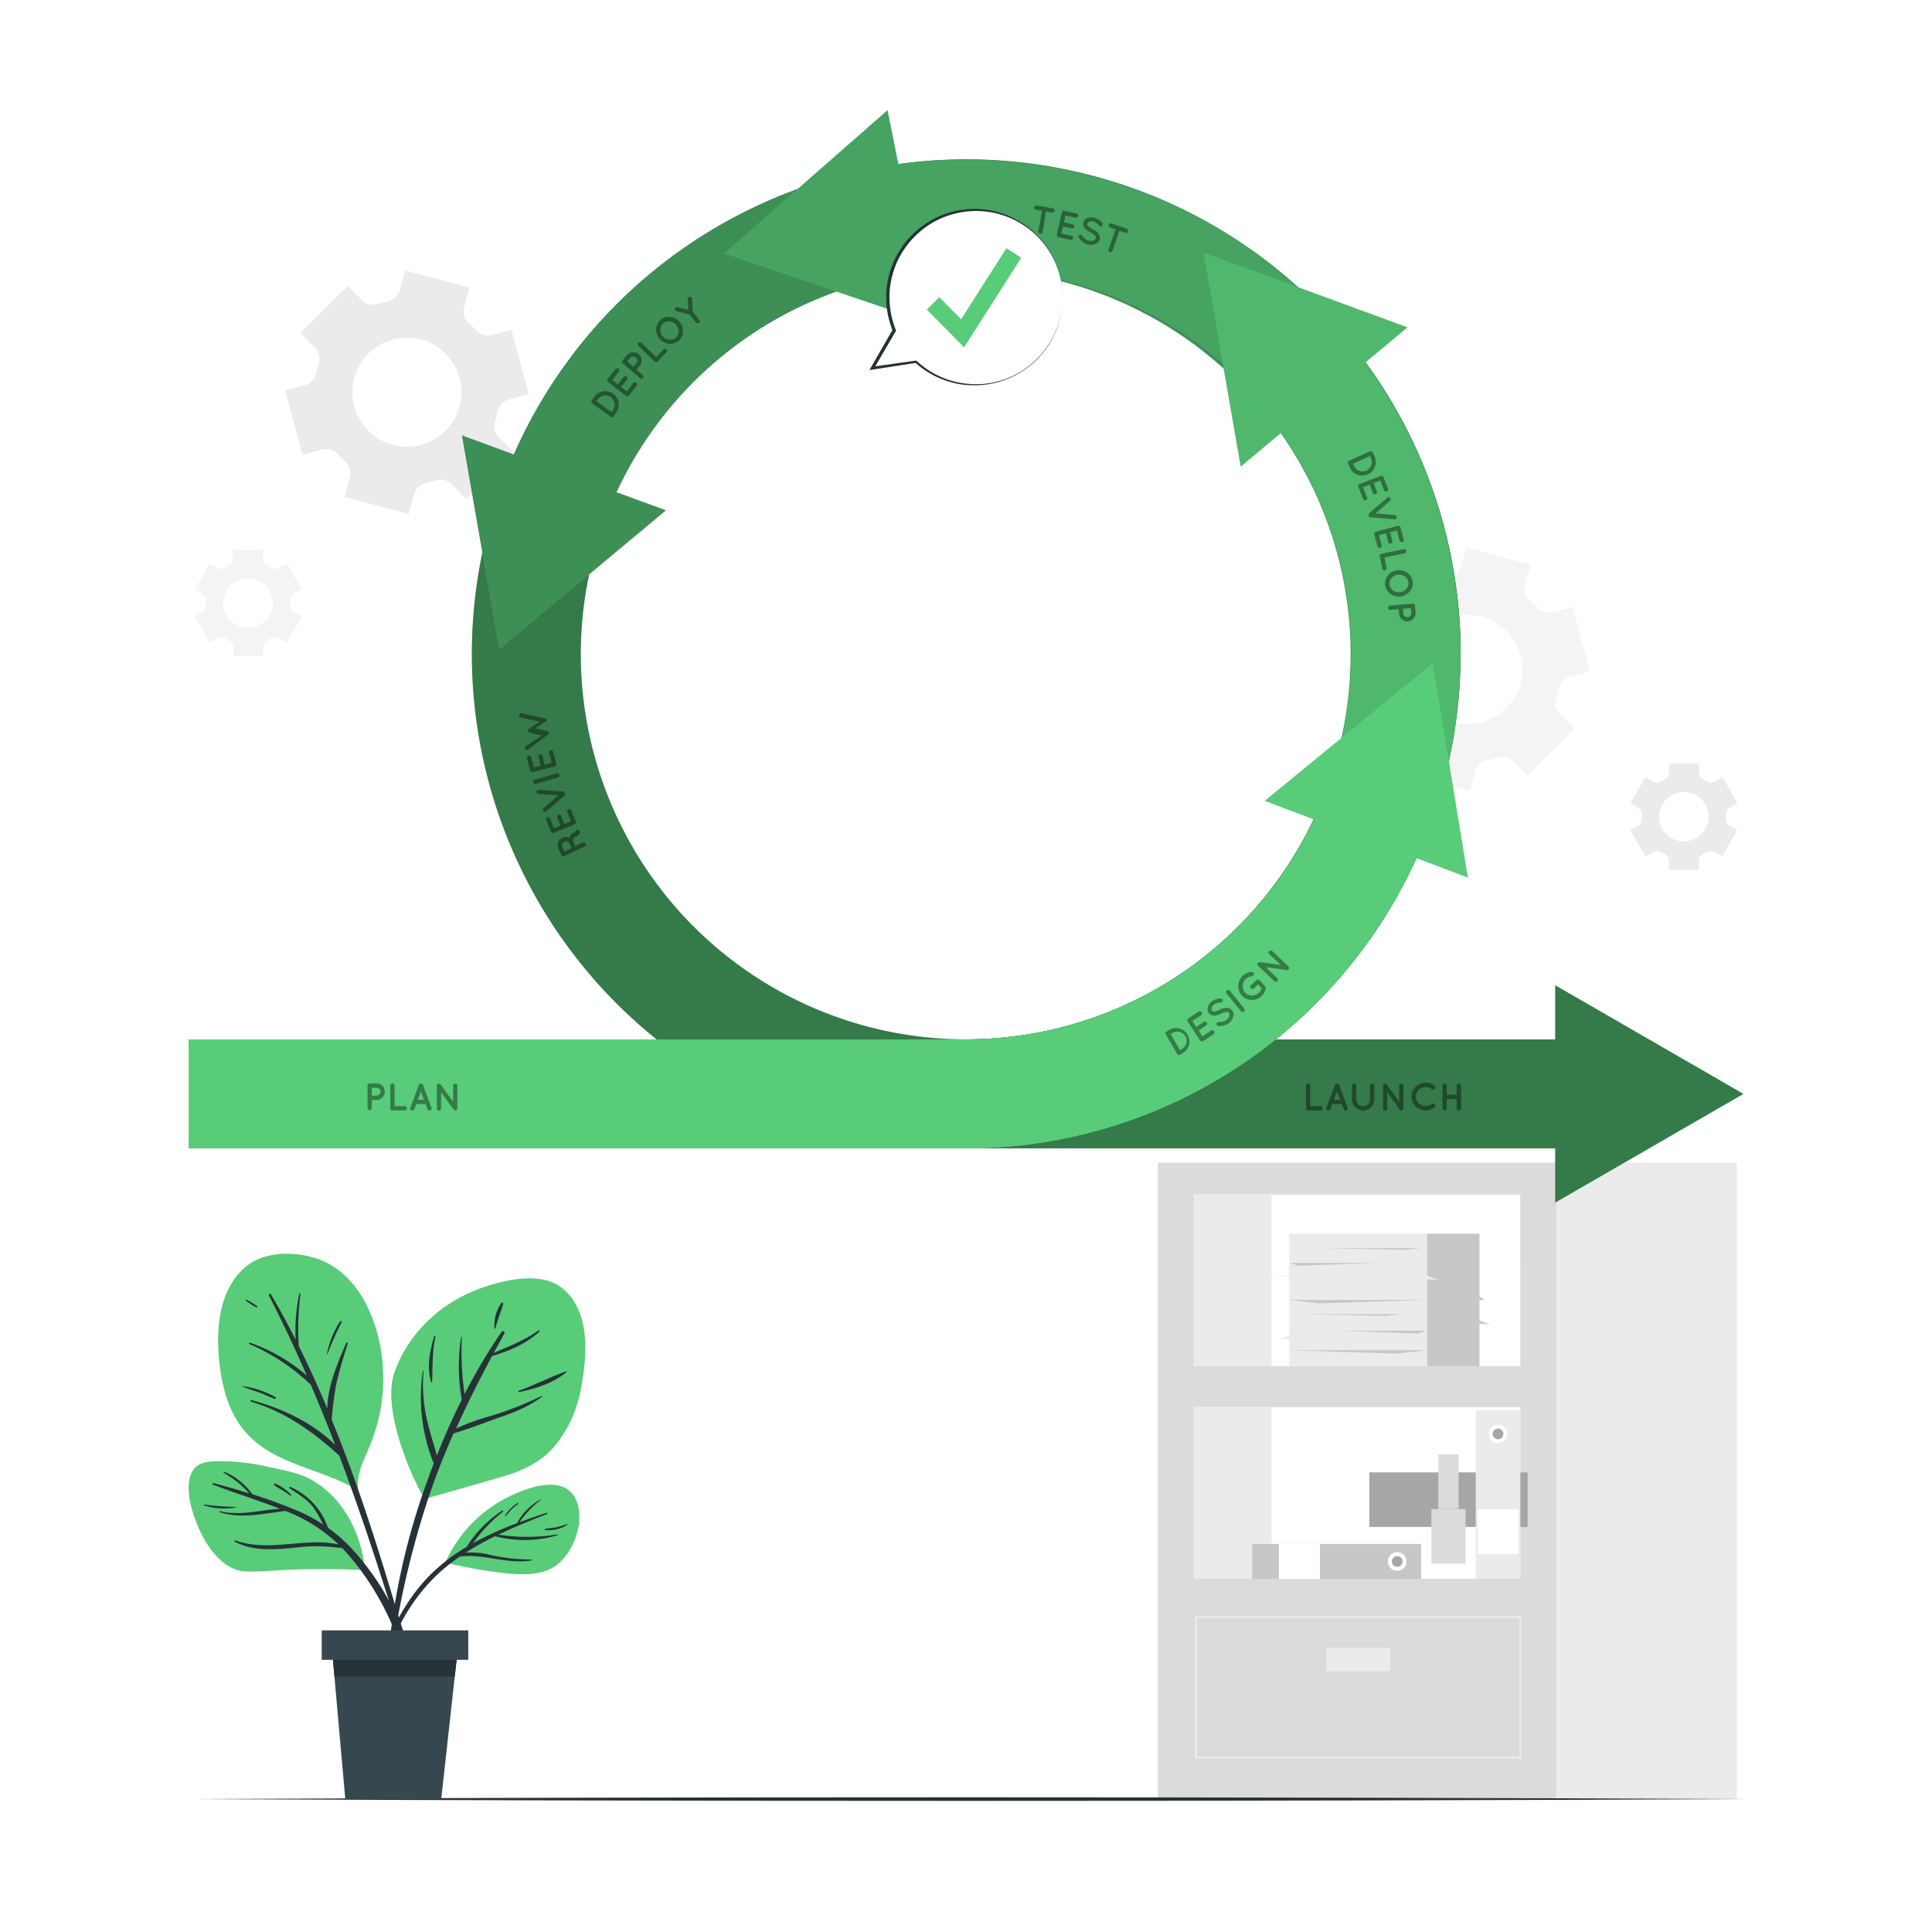 <svg class="animated" id="freepik_stories-product-iteration" xmlns="http://www.w3.org/2000/svg" viewBox="0 0 500 500" version="1.1" xmlns:xlink="http://www.w3.org/1999/xlink" xmlns:svgjs="http://svgjs.com/svgjs"><style>svg#freepik_stories-product-iteration:not(.animated) .animable {opacity: 0;}svg#freepik_stories-product-iteration.animated #freepik--background-complete--inject-118 {animation: 1s 1 forwards cubic-bezier(.36,-0.01,.5,1.38) slideDown;animation-delay: 0s;}svg#freepik_stories-product-iteration.animated #freepik--Floor--inject-118 {animation: 1s 1 forwards cubic-bezier(.36,-0.01,.5,1.38) slideUp;animation-delay: 0s;}svg#freepik_stories-product-iteration.animated #freepik--Plant--inject-118 {animation: 1s 1 forwards cubic-bezier(.36,-0.01,.5,1.38) fadeIn;animation-delay: 0s;}svg#freepik_stories-product-iteration.animated #freepik--Arrows--inject-118 {animation: 1s 1 forwards cubic-bezier(.36,-0.01,.5,1.38) lightSpeedLeft;animation-delay: 0s;}svg#freepik_stories-product-iteration.animated #freepik--Texts--inject-118 {animation: 1s 1 forwards cubic-bezier(.36,-0.01,.5,1.38) lightSpeedRight;animation-delay: 0s;}svg#freepik_stories-product-iteration.animated #freepik--Character--inject-118 {animation: 1s 1 forwards cubic-bezier(.36,-0.01,.5,1.38) slideLeft,1.5s Infinite  linear heartbeat;animation-delay: 0s,1s;}svg#freepik_stories-product-iteration.animated #freepik--speech-bubble--inject-118 {animation: 1s 1 forwards cubic-bezier(.36,-0.01,.5,1.38) lightSpeedLeft;animation-delay: 0s;}            @keyframes slideDown {                0% {                    opacity: 0;                    transform: translateY(-30px);                }                100% {                    opacity: 1;                    transform: translateY(0);                }            }                    @keyframes slideUp {                0% {                    opacity: 0;                    transform: translateY(30px);                }                100% {                    opacity: 1;                    transform: inherit;                }            }                    @keyframes fadeIn {                0% {                    opacity: 0;                }                100% {                    opacity: 1;                }            }                    @keyframes lightSpeedLeft {              from {                transform: translate3d(-50%, 0, 0) skewX(20deg);                opacity: 0;              }              60% {                transform: skewX(-10deg);                opacity: 1;              }              80% {                transform: skewX(2deg);              }              to {                opacity: 1;                transform: translate3d(0, 0, 0);              }            }                    @keyframes lightSpeedRight {              from {                transform: translate3d(50%, 0, 0) skewX(-20deg);                opacity: 0;              }              60% {                transform: skewX(10deg);                opacity: 1;              }              80% {                transform: skewX(-2deg);              }              to {                opacity: 1;                transform: translate3d(0, 0, 0);              }            }                    @keyframes slideLeft {                0% {                    opacity: 0;                    transform: translateX(-30px);                }                100% {                    opacity: 1;                    transform: translateX(0);                }            }                    @keyframes heartbeat {                0% {                    transform: scale(1);                }                10% {                    transform: scale(1.1);                }                30% {                    transform: scale(1);                }                40% {                    transform: scale(1);                }                50% {                    transform: scale(1.1);                }                60% {                    transform: scale(1);                }                100% {                    transform: scale(1);                }            }        .animator-hidden { display: none; }</style><g id="freepik--background-complete--inject-118" class="animable" style="transform-origin: 250.02px 267.795px;"><g id="elkmo0wgrzv2h"><path d="M401.87,158.45a4.12,4.12,0,0,1-4.11-1.27c-.28-.31-.57-.62-.87-.92s-.61-.6-.93-.88a4.11,4.11,0,0,1-1.26-4.09l1.37-5.11-16.63-4.46-1.37,5.11a4.11,4.11,0,0,1-3.14,2.93,21.06,21.06,0,0,0-2.48.66,4.09,4.09,0,0,1-4.17-1l-3.73-3.72-12.18,12.17,3.73,3.73a4.09,4.09,0,0,1,1,4.17c-.26.82-.48,1.65-.66,2.48a4.07,4.07,0,0,1-2.93,3.14l-5.1,1.37,4.46,16.63L358,188a4.08,4.08,0,0,1,4.08,1.26c.29.32.58.62.88.92s.6.59.92.88a4.1,4.1,0,0,1,1.27,4.1l-1.38,5.11,16.63,4.46,1.36-5.09a4.1,4.1,0,0,1,3.14-2.94,24,24,0,0,0,2.49-.66,4.09,4.09,0,0,1,4.17,1l3.73,3.73,12.17-12.18-3.72-3.73a4.06,4.06,0,0,1-1-4.17,24,24,0,0,0,.66-2.49,4.1,4.1,0,0,1,2.93-3.14l5.09-1.36L407,157.08Zm-12,24.77a14.11,14.11,0,1,1,0-19.95A14.12,14.12,0,0,1,389.89,183.22Z" style="fill: rgb(235, 235, 235); opacity: 0.5; transform-origin: 379.915px 173.225px;" class="animable" id="elt99mczb36ja"></path></g><path d="M127.28,86.73a4.12,4.12,0,0,1-4.11-1.27c-.28-.32-.57-.62-.87-.92s-.61-.6-.93-.88a4.11,4.11,0,0,1-1.26-4.09l1.37-5.11L104.85,70l-1.37,5.1A4.07,4.07,0,0,1,100.34,78c-.84.18-1.66.4-2.48.66a4.09,4.09,0,0,1-4.17-1L90,74,77.78,86.17l3.73,3.73a4.11,4.11,0,0,1,1,4.17,21.59,21.59,0,0,0-.66,2.48,4.1,4.1,0,0,1-2.93,3.14l-5.11,1.37,4.47,16.63,5.12-1.37a4.11,4.11,0,0,1,4.09,1.26c.28.31.57.62.87.92s.61.59.92.87a4.12,4.12,0,0,1,1.27,4.11l-1.38,5.11,16.63,4.46,1.36-5.1a4.1,4.1,0,0,1,3.14-2.93q1.26-.27,2.49-.66a4.06,4.06,0,0,1,4.17,1l3.73,3.72,12.18-12.18-3.73-3.72a4.1,4.1,0,0,1-1-4.18,21.06,21.06,0,0,0,.66-2.48,4.1,4.1,0,0,1,2.94-3.14l5.09-1.36-4.46-16.63Zm-12,24.77a14.11,14.11,0,1,1,0-20A14.14,14.14,0,0,1,115.3,111.5Z" style="fill: rgb(235, 235, 235); transform-origin: 105.32px 101.525px;" id="elwo8q3dnj9on" class="animable"></path><g id="elzfgz3dkli2"><path d="M76,158.34a1.87,1.87,0,0,1-.91-1.73c0-.19,0-.38,0-.57s0-.39,0-.58a1.86,1.86,0,0,1,.9-1.72l2.08-1.2-3.9-6.77L72.1,147a1.85,1.85,0,0,1-1.95-.07c-.32-.21-.66-.4-1-.58a1.85,1.85,0,0,1-1-1.65v-2.39H60.31v2.39a1.87,1.87,0,0,1-1,1.65c-.35.18-.68.37-1,.58a1.84,1.84,0,0,1-1.94.07l-2.08-1.2-3.9,6.77,2.08,1.21a1.82,1.82,0,0,1,.9,1.71c0,.19,0,.38,0,.58s0,.38,0,.57a1.84,1.84,0,0,1-.9,1.72l-2.08,1.2,3.9,6.77,2.07-1.2a1.85,1.85,0,0,1,2,.07,9.12,9.12,0,0,0,1,.58,1.87,1.87,0,0,1,1,1.65v2.39h7.81V167.4a1.85,1.85,0,0,1,1-1.65,10.14,10.14,0,0,0,1-.58,1.85,1.85,0,0,1,2-.07l2.07,1.2,3.9-6.77Zm-11.79,4.1a6.4,6.4,0,1,1,6.39-6.4A6.41,6.41,0,0,1,64.22,162.44Z" style="fill: rgb(235, 235, 235); opacity: 0.5; transform-origin: 64.265px 156.065px;" class="animable" id="elcow6lqu1fe8"></path></g><path d="M447.58,213.66a1.89,1.89,0,0,1-.91-1.73c0-.19,0-.38,0-.57s0-.39,0-.58a1.87,1.87,0,0,1,.91-1.72l2.07-1.2-3.9-6.77-2.08,1.2a1.84,1.84,0,0,1-1.94-.07c-.33-.21-.66-.4-1-.58a1.87,1.87,0,0,1-1-1.65V197.6h-7.81V200a1.85,1.85,0,0,1-1,1.65c-.34.18-.68.37-1,.58a1.85,1.85,0,0,1-2,.07l-2.08-1.2-3.9,6.77,2.08,1.21a1.85,1.85,0,0,1,.91,1.71c0,.19,0,.38,0,.58s0,.38,0,.57a1.87,1.87,0,0,1-.91,1.72l-2.08,1.2,3.9,6.77,2.07-1.2a1.85,1.85,0,0,1,1.95.07,10.14,10.14,0,0,0,1,.58,1.85,1.85,0,0,1,1,1.65v2.39h7.81v-2.39a1.87,1.87,0,0,1,1-1.65,9.12,9.12,0,0,0,1-.58,1.85,1.85,0,0,1,1.95-.07l2.07,1.2,3.9-6.77Zm-11.79,4.1a6.4,6.4,0,1,1,6.4-6.4A6.41,6.41,0,0,1,435.79,217.76Z" style="fill: rgb(235, 235, 235); transform-origin: 435.795px 211.36px;" id="el0ugbj4qvghdj" class="animable"></path><path d="M299.65,300.89v164.7H402.84V300.89Zm93.82,107.7H309V364.16h84.45Zm0-55H309V309.14h84.45Z" style="fill: rgb(219, 219, 219); transform-origin: 351.245px 383.24px;" id="elkv4hf7r1vr" class="animable"></path><rect x="402.84" y="300.89" width="46.66" height="164.7" style="fill: rgb(235, 235, 235); transform-origin: 426.17px 383.24px;" id="elxitf4wdavca" class="animable"></rect><rect x="309.02" y="309.13" width="20.07" height="44.44" style="fill: rgb(235, 235, 235); transform-origin: 319.055px 331.35px;" id="elawfph8ld428" class="animable"></rect><path d="M393.72,455.13H309.29V418.26h84.43Zm-83.93-.5h83.43V418.76H309.79Z" style="fill: rgb(235, 235, 235); transform-origin: 351.505px 436.695px;" id="el60usovipr" class="animable"></path><rect x="343.17" y="426.43" width="16.67" height="6.09" style="fill: rgb(235, 235, 235); transform-origin: 351.505px 429.475px;" id="elq05yztl80k" class="animable"></rect><rect x="309.02" y="364.16" width="20.07" height="44.44" style="fill: rgb(235, 235, 235); transform-origin: 319.055px 386.38px;" id="el9q2f2k9bd1w" class="animable"></rect><g id="elef7y2wz026"><rect x="354.38" y="381.05" width="40.97" height="14.12" style="fill: rgb(166, 166, 166); transform-origin: 374.865px 388.11px; transform: rotate(90deg);" class="animable" id="elbycwfw6uhqg"></rect></g><g id="elpbhxhbgjdg"><rect x="370.44" y="390.54" width="8.84" height="14.12" style="fill: rgb(219, 219, 219); transform-origin: 374.86px 397.6px; transform: rotate(90deg);" class="animable" id="elv592qafwo1"></rect></g><g id="elne0ba1ys9d"><rect x="372.24" y="376.38" width="5.24" height="14.12" style="fill: rgb(219, 219, 219); transform-origin: 374.86px 383.44px; transform: rotate(90deg);" class="animable" id="el712j2c5cik5"></rect></g><rect x="333.64" y="319.29" width="35.68" height="34.29" style="fill: rgb(235, 235, 235); transform-origin: 351.48px 336.435px;" id="el983nwou9xz7" class="animable"></rect><rect x="369.32" y="319.29" width="13.56" height="34.29" style="fill: rgb(199, 199, 199); transform-origin: 376.1px 336.435px;" id="eloybpz4mdces" class="animable"></rect><polygon points="333.64 336.43 369.32 336.43 341.46 337.31 333.64 336.43" style="fill: rgb(199, 199, 199); transform-origin: 351.48px 336.87px;" id="el0mtgy1hghu1r" class="animable"></polygon><polygon points="369.32 349.43 333.64 349.43 361.51 350.31 369.32 349.43" style="fill: rgb(199, 199, 199); transform-origin: 351.48px 349.87px;" id="elomfock6ftxe" class="animable"></polygon><polygon points="333.64 326.85 356.24 326.85 336.15 327.57 333.64 326.85" style="fill: rgb(199, 199, 199); transform-origin: 344.94px 327.21px;" id="el44xafht9yij" class="animable"></polygon><polygon points="369.32 344.38 346.72 344.38 366.81 345.11 369.32 344.38" style="fill: rgb(199, 199, 199); transform-origin: 358.02px 344.745px;" id="elt3f9jomopa" class="animable"></polygon><polygon points="342.2 323.03 367.69 323.03 363.44 323.46 342.2 323.03" style="fill: rgb(199, 199, 199); transform-origin: 354.945px 323.245px;" id="elob16cy1efw" class="animable"></polygon><polygon points="337.11 340.11 362.6 340.11 358.35 340.54 337.11 340.11" style="fill: rgb(199, 199, 199); transform-origin: 349.855px 340.325px;" id="elj50o52r9dc" class="animable"></polygon><polygon points="352.79 330.11 369.32 330.11 372.28 331.26 352.79 330.11" style="fill: rgb(235, 235, 235); transform-origin: 362.535px 330.685px;" id="el0uii8ankpv1" class="animable"></polygon><polygon points="329.09 330.11 345.62 330.11 348.58 331.26 329.09 330.11" style="fill: rgb(235, 235, 235); transform-origin: 338.835px 330.685px;" id="elhzltevfelff" class="animable"></polygon><polygon points="350.31 345.52 333.77 345.52 330.81 346.67 350.31 345.52" style="fill: rgb(235, 235, 235); transform-origin: 340.56px 346.095px;" id="elabhxgtg2qs" class="animable"></polygon><polygon points="369.32 341.61 382.6 341.61 385.56 342.76 369.32 341.61" style="fill: rgb(199, 199, 199); transform-origin: 377.44px 342.185px;" id="elpzuzhh17mf" class="animable"></polygon><polygon points="373.96 336.43 384.26 336.43 382.88 335.49 373.96 336.43" style="fill: rgb(199, 199, 199); transform-origin: 379.11px 335.96px;" id="eltwqnxj2pnei" class="animable"></polygon><rect x="381.92" y="364.89" width="11.55" height="43.71" style="fill: rgb(235, 235, 235); transform-origin: 387.695px 386.745px;" id="el7hwqlqr35t" class="animable"></rect><path d="M387.7,373.51a2.41,2.41,0,1,1,2.4-2.41A2.41,2.41,0,0,1,387.7,373.51Z" style="fill: rgb(255, 255, 255); transform-origin: 387.69px 371.1px;" id="eld6jt7l8m0cs" class="animable"></path><path d="M387.7,372.48a1.38,1.38,0,1,1,1.37-1.38A1.38,1.38,0,0,1,387.7,372.48Z" style="fill: rgb(166, 166, 166); transform-origin: 387.69px 371.1px;" id="elocg0og61ujp" class="animable"></path><g id="elja3rac78c9n"><rect x="382.38" y="390.62" width="10.63" height="11.55" style="fill: rgb(255, 255, 255); transform-origin: 387.695px 396.395px; transform: rotate(90deg);" class="animable" id="elt21rnzn24lo"></rect></g><rect x="324.09" y="399.57" width="43.71" height="9.09" style="fill: rgb(199, 199, 199); transform-origin: 345.945px 404.115px;" id="eluhxqhehztt" class="animable"></rect><path d="M359.18,404.12a2.41,2.41,0,1,1,2.4,2.4A2.4,2.4,0,0,1,359.18,404.12Z" style="fill: rgb(255, 255, 255); transform-origin: 361.59px 404.11px;" id="elvxxnqlqfdwk" class="animable"></path><path d="M360.21,404.12a1.38,1.38,0,1,1,1.37,1.37A1.37,1.37,0,0,1,360.21,404.12Z" style="fill: rgb(166, 166, 166); transform-origin: 361.59px 404.11px;" id="elzlc4f19nk7p" class="animable"></path><g id="elfegnrinv4v"><rect x="330.98" y="399.57" width="10.63" height="9.09" style="fill: rgb(255, 255, 255); transform-origin: 336.295px 404.115px; transform: rotate(180deg);" class="animable" id="el2dkpob3lv6u"></rect></g></g><g id="freepik--Floor--inject-118" class="animable" style="transform-origin: 250px 465.6px;"><path d="M48.81,465.6c128.89-.62,273.49-.62,402.38,0-128.89.62-273.49.62-402.38,0Z" style="fill: rgb(38, 50, 56); transform-origin: 250px 465.6px;" id="elveqiw4kbwhj" class="animable"></path></g><g id="freepik--Plant--inject-118" class="animable" style="transform-origin: 100.157px 395.034px;"><path d="M98.72,350.22a45.59,45.59,0,0,1-.89,17.53,49,49,0,0,1-2.68,7.75c-1.4,3.21-2.86,6.34-2.5,9.84.33.23-.83.19-.87-.15-9.37-5.33-21.4-6.31-28.61-15-3.42-4.13-5.14-9.37-6-14.61-.89-5.71-1.14-12,.34-17.65,1.24-4.75,4-9.34,8.49-11.67s10.65-2.2,15.51-.69C92,328.78,97.24,340.09,98.72,350.22Z" style="fill: #58CC79; transform-origin: 77.818px 354.976px;" id="el1jbl0c1r0sm" class="animable"></path><path d="M103.53,419.63c-1.28-4.26-2.56-8.53-3.87-12.78-2.57-8.34-5.25-16.64-8.21-24.84q-2.65-7.38-5.61-14.6A87.38,87.38,0,0,1,87,358.34c.78-3.63,1.92-7.14,3-10.7.07-.22-.29-.34-.38-.13-2.1,4.9-4.85,11.17-4.92,17-2.29-5.46-4.73-10.84-7.37-16.13a68.76,68.76,0,0,1,.42-13.44.16.16,0,0,0-.32-.06,47.49,47.49,0,0,0-.92,11.86q-3-6-6.4-11.78c-.2-.35-.68,0-.5.35Q74.83,345.48,79.4,356a45,45,0,0,0-14.7-8.51c-.23-.08-.4.25-.17.35a53.48,53.48,0,0,1,15.9,10.53q3.31,7.71,6.31,15.54c-5.87-5.75-13.9-9.53-21.67-11.56-.26-.07-.33.33-.08.41,9,2.71,16,7.8,22.81,13.92q1.19,3.17,2.34,6.35,4.33,12,8.27,24.25c1.26,3.89,2.5,7.8,3.72,11.7,1.31,4.21,2.34,8.65,4,12.71.17.39.86.3.77-.17A119.46,119.46,0,0,0,103.53,419.63Z" style="fill: rgb(38, 50, 56); transform-origin: 85.664px 383.342px;" id="elzoumxnktm9l" class="animable"></path><path d="M88,342a23.34,23.34,0,0,0-3.38,8.41c0,.08.11.13.14.05a70.78,70.78,0,0,1,3.66-8.26C88.54,342,88.14,341.77,88,342Z" style="fill: rgb(38, 50, 56); transform-origin: 86.531px 346.202px;" id="elb3wmarwjaw" class="animable"></path><path d="M71.25,361.55a24.68,24.68,0,0,0-8.41-2.83c-.08,0-.13.1-.05.13,1.35.56,2.78,1,4.14,1.48S69.65,361.5,71,362A.24.24,0,0,0,71.25,361.55Z" style="fill: rgb(38, 50, 56); transform-origin: 67.065px 360.376px;" id="el0jmp16421tpr" class="animable"></path><path d="M66.54,338.05a16.46,16.46,0,0,0-2.71-1.67.14.14,0,0,0-.15.24,16.86,16.86,0,0,0,2.66,1.73C66.52,338.45,66.71,338.16,66.54,338.05Z" style="fill: rgb(38, 50, 56); transform-origin: 65.11px 337.365px;" id="el46edb08mmr1" class="animable"></path><path d="M130.33,382.07c-6.76,2-13.54,3.86-20.29,5.84-.59.17-12-21.7-7.88-33,3.81-10.43,12.54-18.24,23-21.78,4.82-1.64,10.75-3,15.84-1.89,4.53,1,7.73,4.71,9.2,9,2,5.79,1.34,12.69.25,18.6A32.57,32.57,0,0,1,143.76,374C140.17,378.29,135.59,380.51,130.33,382.07Z" style="fill: #58CC79; transform-origin: 126.377px 359.374px;" id="elty86u0zc9b8" class="animable"></path><path d="M140.12,361.28a89.65,89.65,0,0,1-13.24,5.21,56.71,56.71,0,0,0-8.84,3.2c2.85-6.36,6-12.58,9.3-18.75,4.36-1.26,8.95-3.23,12.24-6.32a.18.18,0,0,0-.24-.28c-3.6,2.54-7.57,4.07-11.55,5.79.9-1.66,1.8-3.32,2.73-5,.25-.46-.38-.91-.69-.47a143,143,0,0,0-9.59,16.12,73.6,73.6,0,0,1-.7-14.77c0-.12-.18-.13-.19,0a49.06,49.06,0,0,0,.16,16.22c-2.37,4.73-4.52,9.57-6.46,14.48-.77-3-1.77-5.85-2.44-8.82a40.62,40.62,0,0,1-1-13c0-.13-.18-.14-.2,0a45.81,45.81,0,0,0,2.84,23.86c-1.13,2.95-2.21,5.92-3.2,8.88a177,177,0,0,0-9,46.86.29.29,0,0,0,.57,0,232.53,232.53,0,0,1,10.07-46.3c1.95-5.89,4.21-11.61,6.68-17.22,4-1.18,8-2.78,11.88-4.13s7.74-2.86,11-5.37A.14.14,0,0,0,140.12,361.28Z" style="fill: rgb(38, 50, 56); transform-origin: 120.155px 389.511px;" id="elb5x808vr05g" class="animable"></path><path d="M146.41,354.93c-4.13,1.46-8,3.52-12.17,5-.19.07-.08.38.12.34,4.36-.91,8.69-2.26,12.21-5.12C146.71,355.05,146.56,354.87,146.41,354.93Z" style="fill: rgb(38, 50, 56); transform-origin: 140.384px 357.596px;" id="el4z8cqe2owx" class="animable"></path><path d="M112.69,346c0-.21-.27-.34-.34-.12-1.13,3.81-1.91,7.85-.81,11.74a.15.15,0,0,0,.29,0C112,353.69,111.81,349.88,112.69,346Z" style="fill: rgb(38, 50, 56); transform-origin: 111.85px 351.749px;" id="elp4ockcdgdz9" class="animable"></path><path d="M129.76,337.22a10.06,10.06,0,0,0-1.8,6.47c0,.15.24.23.28.06.51-2.18,1.35-4.16,2-6.28A.28.28,0,0,0,129.76,337.22Z" style="fill: rgb(38, 50, 56); transform-origin: 129.091px 340.487px;" id="elhphbepmmaob" class="animable"></path><path d="M50,391.72c2,6.28,6.69,15,14.14,15,4.83,0,9.69-.53,14.53-.6,5.18-.08,10.38-.07,15.55.24.43,0-.62-15.52-13.08-23.09-3.49-2.12-7.76-2.8-11.72-3.65a54.24,54.24,0,0,0-13.84-1.45c-2.87.12-5.25.73-6.27,3.66S49.05,388.73,50,391.72Z" style="fill: #58CC79; transform-origin: 71.56px 392.437px;" id="elnfkk5kf9nne" class="animable"></path><path d="M55.36,383.86c3,.77,6.09,1.67,9.12,2.63A32.29,32.29,0,0,0,62,384c-1.3-1.08-2.74-2-4.14-2.9-.12-.08,0-.3.11-.24a17,17,0,0,1,7.34,5.84c3.79,1.22,7.54,2.57,11.15,4.06a41.37,41.37,0,0,1,7.14,3.76,29.45,29.45,0,0,0-2.58-4.5c-1.66-2.14-3.89-3.34-6.06-4.86a.19.19,0,0,1,.2-.33,17.71,17.71,0,0,1,9.71,10.54,41,41,0,0,1,7.07,6.42c8.24,9.36,14.74,21.82,14.76,34.53,0,.3-.49.39-.54.07A70.51,70.51,0,0,0,90.4,402.66c-.59-.68-1.19-1.34-1.81-2a57.31,57.31,0,0,0-6.81-.51c-2.65,0-5.28.39-7.92.61-4.35.35-9.16.4-13.09-1.79-.17-.09-.05-.4.14-.33,8.75,3.19,17.92-.85,26.69,1.05a40.94,40.94,0,0,0-12.93-8.34l-.81-.32c-5.61.67-11.54,2.13-17,.31a.13.13,0,0,1,.07-.26c5.28,1.32,10.35-.34,15.56-.6-5.68-2.21-11.46-4-17.16-6.17C54.86,384.16,54.84,383.72,55.36,383.86Z" style="fill: rgb(38, 50, 56); transform-origin: 80.837px 408.721px;" id="elin57i7yd1l" class="animable"></path><path d="M52.89,389.38a74.49,74.49,0,0,0,8.17.62.06.06,0,0,1,0,.12,17,17,0,0,1-8.24-.53C52.69,389.55,52.75,389.36,52.89,389.38Z" style="fill: rgb(38, 50, 56); transform-origin: 56.934px 389.888px;" id="elk4jufkg2cz" class="animable"></path><path d="M71.34,384a13.41,13.41,0,0,1,4,2.81c.15.13,0,.39-.2.27-.69-.5-1.39-1-2.11-1.43a21,21,0,0,1-2-1.24A.25.25,0,0,1,71.34,384Z" style="fill: rgb(38, 50, 56); transform-origin: 73.165px 385.529px;" id="ell50vxnbjaf8" class="animable"></path><path d="M115.33,404.22c-.09.21.21.4.32.19,0,0,0,0,0,0a.29.29,0,0,0,.19.12,125.22,125.22,0,0,0,15.22,2.66c4.12.36,8.87.59,12.48-1.8,4.88-3.24,8.1-11.9,5.46-17.41-3.13-6.53-12.55-3-17.27-.66A34.69,34.69,0,0,0,115.33,404.22Z" style="fill: #58CC79; transform-origin: 132.63px 395.828px;" id="el1e5uc4b2hp8" class="animable"></path><path d="M111.68,407.24a48.27,48.27,0,0,1,9.09-6.91,31.08,31.08,0,0,1,9.22-9.4c.17-.12.33.16.16.29a41.66,41.66,0,0,0-7.76,8.17,85.62,85.62,0,0,1,11.4-5.19,15.2,15.2,0,0,1,6.12-6.14c.05,0,.12.05.07.09a25.12,25.12,0,0,0-5.53,5.8c2.31-.86,4.65-1.67,7-2.44.21-.07.29.25.09.33-4.16,1.62-8.42,3.34-12.54,5.32a48.08,48.08,0,0,0,15.19-.05c.14,0,.2.18.06.22a29.92,29.92,0,0,1-16.12.24,75.18,75.18,0,0,0-7.65,4.28,18.81,18.81,0,0,1,6.18.51,47.35,47.35,0,0,0,10.86,1.23c.14,0,.18.22,0,.24-6.3,1.09-12.26-1.78-18.5-1a48.06,48.06,0,0,0-6.51,5.31,48.84,48.84,0,0,0-9.48,13.38c-2.63,5.35-4,11-6.18,16.55a.2.2,0,0,1-.39-.11C98.31,427,103.74,415,111.68,407.24Z" style="fill: rgb(38, 50, 56); transform-origin: 120.391px 413.139px;" id="el19l9rby1uyb" class="animable"></path><path d="M130.68,392.3a7.4,7.4,0,0,1,1.61-2,6.47,6.47,0,0,1,1.86-1.39c.07,0,.1.06.06.11-.51.58-1.23,1-1.79,1.57s-1,1.23-1.59,1.78A.09.09,0,0,1,130.68,392.3Z" style="fill: rgb(38, 50, 56); transform-origin: 132.454px 390.651px;" id="eljfu0viwvw6e" class="animable"></path><path d="M141.07,395.68c.93-.23,1.92-.21,2.87-.41a27.07,27.07,0,0,0,2.79-.83.11.11,0,0,1,.08.2,9.25,9.25,0,0,1-5.74,1.34A.16.16,0,0,1,141.07,395.68Z" style="fill: rgb(38, 50, 56); transform-origin: 143.912px 395.23px;" id="el82yyv74e2xf" class="animable"></path><polygon points="85.72 424.5 86.55 433.89 89.36 465.6 114.19 465.6 117.69 433.89 118.73 424.5 85.72 424.5" style="fill: rgb(55, 71, 79); transform-origin: 102.225px 445.05px;" id="elad1uhuhpw0d" class="animable"></polygon><polygon points="85.72 424.5 86.55 433.89 117.69 433.89 118.73 424.5 85.72 424.5" style="fill: rgb(38, 50, 56); transform-origin: 102.225px 429.195px;" id="el5ot2n4jzfeu" class="animable"></polygon><g id="el42nautqu5dl"><rect x="83.26" y="421.94" width="37.92" height="7.62" style="fill: rgb(55, 71, 79); transform-origin: 102.22px 425.75px; transform: rotate(180deg);" class="animable" id="el2led3072kbi"></rect></g></g><g id="freepik--Arrows--inject-118" class="animable" style="transform-origin: 250px 169.865px;"><polygon points="402.49 311.23 402.49 297.2 250 297.2 250 269 402.49 269 402.49 254.99 451.19 283.1 402.49 311.23" style="fill: #58CC79; transform-origin: 350.595px 283.11px;" id="el95pgmu6hac" class="animable"></polygon><g id="el0agvksa9zete"><g style="opacity: 0.4; transform-origin: 350.595px 283.11px;" class="animable" id="eld3ovcww63gh"><polygon points="402.49 311.23 402.49 297.2 250 297.2 250 269 402.49 269 402.49 254.99 451.19 283.1 402.49 311.23" id="el9g5jm26n5xi" class="animable" style="transform-origin: 350.595px 283.11px;"></polygon></g></g><path d="M250,297.2A127.95,127.95,0,1,1,323.54,274,127.39,127.39,0,0,1,250,297.2Zm0-227.61a99.7,99.7,0,1,0,76.58,35.85A99.93,99.93,0,0,0,250,69.59Z" style="fill: #58CC79; transform-origin: 250.065px 169.25px;" id="eldkdrpicxiqo" class="animable"></path><g id="elhnpfwkfzszh"><path d="M250,297.2A127.95,127.95,0,1,1,323.54,274,127.39,127.39,0,0,1,250,297.2Zm0-227.61a99.7,99.7,0,1,0,76.58,35.85A99.93,99.93,0,0,0,250,69.59Z" style="opacity: 0.4; transform-origin: 250.065px 169.25px;" class="animable" id="el0g3ksj973lga"></path></g><path d="M377.91,169.3A127.88,127.88,0,0,1,250,297.2V269a99.66,99.66,0,1,0-90.49-141.64l12.84,4.71-43.16,36-9.64-55.4L133,117.62a127.92,127.92,0,0,1,245,51.68Z" style="fill: #58CC79; transform-origin: 248.775px 169.217px;" id="eljtxa2rlyyzl" class="animable"></path><g id="el8tofbjumnnh"><g style="opacity: 0.3; transform-origin: 248.775px 169.217px;" class="animable" id="el2npzkv1eyp"><path d="M377.91,169.3A127.88,127.88,0,0,1,250,297.2V269a99.66,99.66,0,1,0-90.49-141.64l12.84,4.71-43.16,36-9.64-55.4L133,117.62a127.92,127.92,0,0,1,245,51.68Z" id="elxhv6x7qz90c" class="animable" style="transform-origin: 248.775px 169.217px;"></path></g></g><path d="M377.91,169.3A127.88,127.88,0,0,1,250,297.2V269a99.71,99.71,0,1,0,0-199.41,107.45,107.45,0,0,0-12,.67l2.67,13.4L187.43,65.59,229.7,28.5l2.79,14A134.71,134.71,0,0,1,250,41.39,127.89,127.89,0,0,1,377.91,169.3Z" style="fill: #58CC79; transform-origin: 282.67px 162.85px;" id="el6r1ofzawhxi" class="animable"></path><g id="el72jlgjewjfw"><g style="opacity: 0.2; transform-origin: 282.67px 162.85px;" class="animable" id="el4m1gy0n6n97"><path d="M377.91,169.3A127.88,127.88,0,0,1,250,297.2V269a99.71,99.71,0,1,0,0-199.41,107.45,107.45,0,0,0-12,.67l2.67,13.4L187.43,65.59,229.7,28.5l2.79,14A134.71,134.71,0,0,1,250,41.39,127.89,127.89,0,0,1,377.91,169.3Z" id="elniddp0e2wvj" class="animable" style="transform-origin: 282.67px 162.85px;"></path></g></g><path d="M377.91,169.3A127.88,127.88,0,0,1,250,297.2V269a99.69,99.69,0,0,0,81.58-157l-10.49,8.76-9.63-55.41,52.8,19.36-11,9.17A128,128,0,0,1,377.91,169.3Z" style="fill: #58CC79; transform-origin: 313.955px 181.275px;" id="elc6ltvjs4t9p" class="animable"></path><g id="elmy6ipt9p7o"><g style="opacity: 0.1; transform-origin: 313.955px 181.275px;" class="animable" id="el0no7n8iy8kgq"><path d="M377.91,169.3A127.88,127.88,0,0,1,250,297.2V269a99.69,99.69,0,0,0,81.58-157l-10.49,8.76-9.63-55.41,52.8,19.36-11,9.17A128,128,0,0,1,377.91,169.3Z" id="el6z6zqb9ugzf" class="animable" style="transform-origin: 313.955px 181.275px;"></path></g></g><path d="M379.9,227.12l-13.36-5.05A127.93,127.93,0,0,1,250,297.2H48.81V269H250a99.74,99.74,0,0,0,90.09-56.91l-12.8-4.83,43.51-35.63Z" style="fill: #58CC79; transform-origin: 214.355px 234.415px;" id="elx2xv4kbt0x" class="animable"></path></g><g id="freepik--Texts--inject-118" class="animable" style="transform-origin: 236.61px 170.317px;"><g id="elg34m25lyudv"><g style="opacity: 0.4; transform-origin: 236.61px 170.317px;" class="animable" id="ela9yl9n2j507"><path d="M149.09,214.87a.55.55,0,0,1,.78,0,.56.56,0,0,1,.12.19h0a.69.69,0,0,1,.06.4.81.81,0,0,1-.18.44,2.65,2.65,0,0,1-1,.7.84.84,0,0,0-.34.29,1,1,0,0,0-.14.4,2.1,2.1,0,0,0,0,.6l.5,1.07,2-.92a.56.56,0,0,1,.47,1l-5.34,2.5a.54.54,0,0,1-.73-.27h0l-.76-1.61a2.14,2.14,0,0,1,1-2.85,2.09,2.09,0,0,1,1.81,0,1.92,1.92,0,0,1,.19-.48,1.88,1.88,0,0,1,.84-.75,2.59,2.59,0,0,0,.51-.29A.54.54,0,0,1,149.09,214.87Zm-3,3a1,1,0,0,0-.51,1.37l.53,1.12,1.86-.88-.52-1.11A1,1,0,0,0,146.05,217.84Z" id="el56o1elodxp2" class="animable" style="transform-origin: 147.961px 218.151px;"></path><path d="M148.74,213.33l-5.46,2.21a.54.54,0,0,1-.72-.3h0v0l-1.21-3a.54.54,0,0,1,.3-.71.55.55,0,0,1,.72.29l1,2.51,1.7-.68-.88-2.16a.56.56,0,0,1,1-.42l.87,2.16,1.71-.69-1-2.51a.56.56,0,0,1,1-.42l1.22,3a0,0,0,0,1,0,0h0A.56.56,0,0,1,148.74,213.33Z" id="elzk0dczaca6p" class="animable" style="transform-origin: 145.173px 212.487px;"></path><path d="M146.27,205.56a.24.24,0,0,0,0,.09h0l0,.07a0,0,0,0,1,0,0,.24.24,0,0,0-.06.08L141.36,210a.55.55,0,0,1-.72-.82l3.76-3.33-5-.37a.55.55,0,0,1,.07-1.1l6.33.47h.1l.07,0h0l.07,0h0s0,0,.07.06l0,0a.25.25,0,0,0,0,.07v0a.36.36,0,0,1,0,.09.3.3,0,0,1,0,.1h0a.27.27,0,0,0,0,.09s0,0,0,0h0a.54.54,0,0,1,0,.1Z" id="elm25tpamp9t" class="animable" style="transform-origin: 142.577px 207.237px;"></path><path d="M138.73,202.85a.55.55,0,0,1-.68-.37.57.57,0,0,1,.37-.7l5.66-1.65a.55.55,0,0,1,.69.38.54.54,0,0,1-.37.68Z" id="eli0txzo9k64f" class="animable" style="transform-origin: 141.411px 201.489px;"></path><path d="M143.58,198.35l-5.73,1.43a.54.54,0,0,1-.67-.4h0v0l-.79-3.14a.56.56,0,0,1,.4-.67.57.57,0,0,1,.68.4l.66,2.63,1.77-.44-.56-2.26a.56.56,0,0,1,.4-.67.55.55,0,0,1,.67.4l.57,2.26,1.78-.45-.65-2.63a.57.57,0,0,1,.41-.67.56.56,0,0,1,.66.4l.79,3.15s0,0,0,0h0A.54.54,0,0,1,143.58,198.35Z" id="elc0bmlgrbgx9" class="animable" style="transform-origin: 140.181px 196.963px;"></path><path d="M135,184.55l6.16,1.42a.24.24,0,0,1,.1,0h0l.07,0h0l.06.06h0s0,0,.07.08h0a.59.59,0,0,0,0,.08v0l0,.09a.27.27,0,0,1,0,.09v0a.23.23,0,0,0,0,.07v0a.18.18,0,0,1,0,.1h0a.29.29,0,0,1,0,.08l0,0a.12.12,0,0,0-.05,0s0,0,0,0l-.08.05-2.83,1.82,3.28.77.09,0a0,0,0,0,0,0,0,.18.18,0,0,1,.07,0h0l.06.05v0s.06.05.07.07h0s0,.06,0,.07v0a.32.32,0,0,1,0,.09.34.34,0,0,1,0,.1v0a.2.2,0,0,0,0,.07v0a.15.15,0,0,1,0,.1h0s0,.05,0,.08,0,0,0,0,0,0-.05.06h0l-.08.06L136.65,194a.53.53,0,0,1-.75-.17.54.54,0,0,1,.16-.75l4.23-2.72-3.24-.75a.55.55,0,0,1-.43-.46.59.59,0,0,1,.25-.57l2.8-1.79-4.89-1.13a.55.55,0,0,1-.41-.67A.53.53,0,0,1,135,184.55Z" id="eleqh95xgxmlt" class="animable" style="transform-origin: 138.216px 189.314px;"></path><path d="M158.05,107.86l-4.79-3.45a.54.54,0,0,1-.12-.77l.69-1a3.5,3.5,0,0,1,5.68,4.09l-.69,1A.54.54,0,0,1,158.05,107.86Zm.2-1.23.36-.5a2.39,2.39,0,0,0-3.88-2.8l-.36.51Z" id="el8s8i1yh4gxd" class="animable" style="transform-origin: 156.585px 104.596px;"></path><path d="M162,102.48l-4.64-3.65a.54.54,0,0,1-.09-.77h0l2-2.55a.55.55,0,0,1,.77-.09.57.57,0,0,1,.1.78l-1.67,2.13,1.43,1.13,1.44-1.83a.56.56,0,1,1,.88.68l-1.44,1.83,1.44,1.14,1.68-2.13a.56.56,0,0,1,.78-.09.58.58,0,0,1,.09.78l-2,2.54h0v0A.55.55,0,0,1,162,102.48Z" id="elhzk76v7qfr4" class="animable" style="transform-origin: 161.015px 98.948px;"></path><path d="M165.53,94.7l-.81.93,1.63,1.43a.55.55,0,1,1-.73.83L161.18,94a.54.54,0,0,1-.06-.77h0l1.17-1.34a2.14,2.14,0,1,1,3.23,2.81Zm-1.65.2.81-.93a1,1,0,1,0-1.55-1.35l-.81.92Z" id="elzgarcm39kf9" class="animable" style="transform-origin: 163.763px 94.592px;"></path><path d="M169.46,93.58l-4.25-4.09a.55.55,0,0,1,0-.78.56.56,0,0,1,.79,0l3.84,3.7,1.88-2a.56.56,0,0,1,.79,0,.55.55,0,0,1,0,.77l-2.25,2.34h0A.54.54,0,0,1,169.46,93.58Z" id="elto9eyz1hatd" class="animable" style="transform-origin: 168.858px 91.138px;"></path><path d="M173.31,82a3.62,3.62,0,0,1,2.46,1.17,3.66,3.66,0,0,1,1,2.54,3.26,3.26,0,0,1-1,2.41,3.38,3.38,0,0,1-2.52.88,3.73,3.73,0,0,1-3.44-3.72,3.38,3.38,0,0,1,1.07-2.45A3.23,3.23,0,0,1,173.31,82ZM174.94,84a2.58,2.58,0,0,0-1.69-.82,2.11,2.11,0,0,0-1.64.55,2.18,2.18,0,0,0-.71,1.62,2.56,2.56,0,0,0,.69,1.75,2.48,2.48,0,0,0,1.68.81,2.13,2.13,0,0,0,2.35-2.17A2.56,2.56,0,0,0,174.94,84Z" id="elfq88bmpeeki" class="animable" style="transform-origin: 173.29px 85.499px;"></path><path d="M179.11,77.24l.21,3.47L181,82.8a.55.55,0,0,1-.85.7l-1.72-2.09-3.36-.88a.51.51,0,0,1-.39-.65.52.52,0,0,1,.66-.39l2.81.72-.17-2.9a.55.55,0,0,1,1.09-.07Z" id="elwy22rfc83e" class="animable" style="transform-origin: 177.892px 80.245px;"></path><path d="M272.3,55l-1.57-.27L269.84,60a.55.55,0,0,1-1.09-.19l.9-5.26-1.56-.27a.55.55,0,0,1-.45-.64.54.54,0,0,1,.64-.45l4.21.72a.55.55,0,0,1,.45.63A.57.57,0,0,1,272.3,55Z" id="el0wi8thpz72w" class="animable" style="transform-origin: 270.289px 56.818px;"></path><path d="M273.51,60.72l1.3-5.76a.54.54,0,0,1,.66-.41h0l3.16.71a.56.56,0,0,1,.41.66.57.57,0,0,1-.66.43l-2.64-.6-.41,1.78,2.28.52a.55.55,0,0,1,.41.65.56.56,0,0,1-.66.43l-2.27-.52-.41,1.8,2.64.6a.56.56,0,0,1,.42.66.57.57,0,0,1-.66.42L274,61.38s0,0,0,0h0A.53.53,0,0,1,273.51,60.72Z" id="el5acb6ovandv" class="animable" style="transform-origin: 276.273px 58.317px;"></path><path d="M279.34,60.86a.53.53,0,0,1,.73.13,3.16,3.16,0,0,0,1.62,1.26,2.12,2.12,0,0,0,1.3,0,.88.88,0,0,0,.61-.57.54.54,0,0,0,0-.33.91.91,0,0,0-.21-.38,3.92,3.92,0,0,0-1.19-.82h0a5.35,5.35,0,0,1-1.13-.73,2.19,2.19,0,0,1-.68-1,1.54,1.54,0,0,1,0-.85,1.87,1.87,0,0,1,1.17-1.19,2.94,2.94,0,0,1,1.81,0,3.91,3.91,0,0,1,1.88,1.36.53.53,0,0,1-.06.73.51.51,0,0,1-.73-.05,2.85,2.85,0,0,0-1.37-1.06,1.85,1.85,0,0,0-1.17,0,.8.8,0,0,0-.54.5.58.58,0,0,0,0,.29,1,1,0,0,0,.19.32,3.45,3.45,0,0,0,1.08.77h0a5.5,5.5,0,0,1,1.21.79,2.31,2.31,0,0,1,.74,1.07,1.55,1.55,0,0,1,0,.88,1.88,1.88,0,0,1-1.25,1.25,3,3,0,0,1-1.93,0,4.28,4.28,0,0,1-2.19-1.66A.53.53,0,0,1,279.34,60.86Z" id="elvwang419rym" class="animable" style="transform-origin: 282.254px 59.813px;"></path><path d="M291.21,60.24l-1.5-.52-1.75,5a.55.55,0,1,1-1-.36l1.75-5-1.49-.52a.56.56,0,0,1,.36-1.05l4,1.41a.53.53,0,0,1,.33.7A.55.55,0,0,1,291.21,60.24Z" id="elgi03lyf8nrk" class="animable" style="transform-origin: 289.405px 61.501px;"></path><path d="M349.16,119.25l5.37-2.43a.54.54,0,0,1,.73.27l.49,1.08a3.5,3.5,0,0,1-6.38,2.88l-.49-1.08A.54.54,0,0,1,349.16,119.25Zm1,.78.26.56a2.39,2.39,0,0,0,4.36-2l-.26-.56Z" id="elibu2im1cn9a" class="animable" style="transform-origin: 352.443px 119.931px;"></path><path d="M351.83,125.3l5.5-2.14a.55.55,0,0,1,.72.31h0v0l1.18,3a.56.56,0,0,1-.32.71.55.55,0,0,1-.72-.3l-1-2.53-1.71.66.85,2.18a.56.56,0,0,1-.32.71.56.56,0,0,1-.72-.31l-.84-2.17-1.72.66,1,2.53a.55.55,0,1,1-1,.4l-1.18-3s0,0,0,0h0A.56.56,0,0,1,351.83,125.3Z" id="elew31xn6phck" class="animable" style="transform-origin: 355.387px 126.292px;"></path><path d="M354.22,133.12s0-.05,0-.09h0a.16.16,0,0,1,0-.07h0l.06-.08,4.8-4.13a.55.55,0,0,1,.71.83l-3.8,3.29,5,.43a.55.55,0,0,1-.09,1.1l-6.32-.55s-.07,0-.09,0h0s0,0-.08,0h0l-.07,0v0s-.06,0-.07-.06l0,0a.25.25,0,0,0,0-.07v0a.36.36,0,0,1,0-.09.3.3,0,0,1,0-.1h0a.27.27,0,0,0,0-.09s0,0,0,0h0a.54.54,0,0,1,0-.1Z" id="elq62h41q0j1a" class="animable" style="transform-origin: 357.856px 131.53px;"></path><path d="M356.07,137.6l5.71-1.51a.55.55,0,0,1,.67.4h0v0l.82,3.13a.55.55,0,0,1-.39.67.56.56,0,0,1-.68-.39l-.69-2.62-1.77.47.59,2.25a.55.55,0,0,1-1.07.28l-.6-2.25-1.78.47.69,2.62a.55.55,0,1,1-1.07.28l-.83-3.13s0,0,0,0h0A.54.54,0,0,1,356.07,137.6Z" id="el0o6mbgng5x3" class="animable" style="transform-origin: 359.469px 138.944px;"></path><path d="M357.51,143.32l5.77-1.21a.54.54,0,0,1,.65.43.56.56,0,0,1-.42.66l-5.22,1.09.55,2.65a.55.55,0,0,1-1.08.23l-.67-3.17v0h0A.54.54,0,0,1,357.51,143.32Z" id="el2c89218xa4" class="animable" style="transform-origin: 360.505px 144.851px;"></path><path d="M364.9,153a3.68,3.68,0,0,1-5,.75,3.27,3.27,0,0,1-1.41-2.2,3.37,3.37,0,0,1,.69-2.59,3.69,3.69,0,0,1,2.36-1.35,3.6,3.6,0,0,1,2.64.61,3.28,3.28,0,0,1,1.42,2.26A3.2,3.2,0,0,1,364.9,153Zm-2.52.25a2.61,2.61,0,0,0,1.63-.93,2.18,2.18,0,0,0,.47-1.67,2.23,2.23,0,0,0-.94-1.5,2.56,2.56,0,0,0-1.84-.41,2.52,2.52,0,0,0-1.62.93,2.21,2.21,0,0,0-.47,1.71,2.16,2.16,0,0,0,.95,1.45A2.55,2.55,0,0,0,362.38,153.24Z" id="el4u2qaks53cw" class="animable" style="transform-origin: 362.044px 150.988px;"></path><path d="M362.08,158.87l-.11-1.23-2.16.19a.55.55,0,0,1-.09-1.1l5.87-.52a.56.56,0,0,1,.6.5h0l.16,1.78a2.14,2.14,0,1,1-4.27.37Zm1-1.32.11,1.22a1,1,0,1,0,2.05-.18l-.11-1.22Z" id="elmoc4z83d85j" class="animable" style="transform-origin: 362.786px 158.513px;"></path><path d="M304.7,272.8l-3-5.1a.54.54,0,0,1,.2-.75l1-.59a3.5,3.5,0,0,1,3.52,6l-1,.6A.56.56,0,0,1,304.7,272.8Zm.68-1.05.54-.31a2.39,2.39,0,0,0-2.41-4.13l-.54.32Z" id="el2bx4mzofmsu" class="animable" style="transform-origin: 304.723px 269.543px;"></path><path d="M310.61,269.28l-3.25-4.93a.54.54,0,0,1,.16-.76h0v0l2.71-1.78a.55.55,0,0,1,.76.16.57.57,0,0,1-.15.77l-2.26,1.49,1,1.53,1.95-1.29a.57.57,0,0,1,.76.16.56.56,0,0,1-.15.77l-1.94,1.28,1,1.54,2.26-1.49a.56.56,0,0,1,.77.16.56.56,0,0,1-.16.76l-2.7,1.79h0A.55.55,0,0,1,310.61,269.28Z" id="ely5fe34ngzm" class="animable" style="transform-origin: 310.791px 265.625px;"></path><path d="M314.81,265a.53.53,0,0,1,.55-.5,3.17,3.17,0,0,0,2-.52,2.1,2.1,0,0,0,.78-1,.89.89,0,0,0-.08-.83.64.64,0,0,0-.26-.21,1,1,0,0,0-.42-.06,4,4,0,0,0-1.38.44h0a5.28,5.28,0,0,1-1.27.46,2.17,2.17,0,0,1-1.21-.07,1.48,1.48,0,0,1-.67-.52,1.83,1.83,0,0,1-.23-1.65,3,3,0,0,1,1.07-1.46,4,4,0,0,1,2.23-.66.51.51,0,0,1,.53.49.5.5,0,0,1-.48.54,3,3,0,0,0-1.67.45,2,2,0,0,0-.7.94.8.8,0,0,0,.07.73.51.51,0,0,0,.23.19.94.94,0,0,0,.37,0,3.45,3.45,0,0,0,1.26-.39h0a6.22,6.22,0,0,1,1.36-.49,2.34,2.34,0,0,1,1.29.07,1.69,1.69,0,0,1,.71.54,1.94,1.94,0,0,1,.23,1.76,3.13,3.13,0,0,1-1.15,1.56,4.29,4.29,0,0,1-2.65.73A.54.54,0,0,1,314.81,265Z" id="elqimc9q2f1s" class="animable" style="transform-origin: 315.877px 261.983px;"></path><path d="M317.44,257.1a.53.53,0,0,1,.08-.77.56.56,0,0,1,.78.07L322,261a.57.57,0,0,1-.09.78.53.53,0,0,1-.77-.08Z" id="eljlfk3r1qz4g" class="animable" style="transform-origin: 319.712px 259.057px;"></path><path d="M321.37,257.63a3.7,3.7,0,0,1,2.53-6.1.57.57,0,0,1,.62.52.57.57,0,0,1-.54.61,2.63,2.63,0,0,0-1.53.66,2.52,2.52,0,0,0-.85,1.75,2.42,2.42,0,0,0,.61,1.79,2.38,2.38,0,0,0,1.71.78,2.52,2.52,0,0,0,1.82-.67,2.73,2.73,0,0,0,.77-1.2l-.92-1-1.06,1a.58.58,0,0,1-.81,0,.56.56,0,0,1,0-.79l1.46-1.32h0a.56.56,0,0,1,.8,0l1.48,1.64a.55.55,0,0,1,.09.14s0,0,0,.05h0a.46.46,0,0,1,0,.31,3.72,3.72,0,0,1-1.16,2.1A3.63,3.63,0,0,1,321.37,257.63Z" id="elza11sq3ub4" class="animable" style="transform-origin: 324.027px 255.154px;"></path><path d="M330.57,253.17a.56.56,0,0,1,0,.77.54.54,0,0,1-.78,0l-4.19-4h0a.55.55,0,0,1-.18-.48.54.54,0,0,1,.62-.46l5.45.75-3-2.84a.54.54,0,1,1,.75-.79l4.2,4a.55.55,0,0,1,0,.77.52.52,0,0,1-.42.16H333l-5.42-.76Z" id="elpbgnny5yt8" class="animable" style="transform-origin: 329.506px 250.038px;"></path><path d="M97.45,284.67H96.22v2.16a.56.56,0,0,1-1.11,0v-5.89a.55.55,0,0,1,.55-.55h1.79a2.14,2.14,0,1,1,0,4.28Zm-1.23-1.11h1.23a1,1,0,1,0,0-2.06H96.22Z" id="el7xr7sgbisk9" class="animable" style="transform-origin: 97.35px 283.853px;"></path><path d="M101,286.83v-5.89a.55.55,0,0,1,.55-.55.56.56,0,0,1,.56.55v5.33h2.71a.56.56,0,0,1,0,1.11H101.5A.55.55,0,0,1,101,286.83Z" id="elivylq5ll3pc" class="animable" style="transform-origin: 103.153px 283.885px;"></path><path d="M110.14,285.73h-2.42l-.49,1.3a.56.56,0,0,1-.52.35.58.58,0,0,1-.19,0,.57.57,0,0,1-.33-.72l2.21-5.88a.56.56,0,0,1,.53-.35.55.55,0,0,1,.53.35l2.2,5.88a.57.57,0,0,1-.33.72.56.56,0,0,1-.7-.32Zm-.41-1.09-.8-2.15-.81,2.15Z" id="elfvas8vh8t5" class="animable" style="transform-origin: 108.925px 283.92px;"></path><path d="M114.15,286.83a.55.55,0,1,1-1.09,0V281h0a.54.54,0,0,1,.22-.46.55.55,0,0,1,.76.12l3.23,4.46V281a.54.54,0,0,1,.54-.54.55.55,0,0,1,.55.54v5.8a.55.55,0,0,1-.55.55.54.54,0,0,1-.41-.2l-.05-.06-3.2-4.43Z" id="eljwrjettoyc" class="animable" style="transform-origin: 115.708px 283.946px;"></path><path d="M338,286.83v-5.89a.55.55,0,0,1,.55-.55.56.56,0,0,1,.56.55v5.33h2.71a.56.56,0,0,1,0,1.11h-3.27A.55.55,0,0,1,338,286.83Z" id="el67wg1o8wwz3" class="animable" style="transform-origin: 340.153px 283.885px;"></path><path d="M347.25,285.73h-2.43l-.49,1.3a.56.56,0,0,1-.52.35.58.58,0,0,1-.19,0,.57.57,0,0,1-.33-.72l2.21-5.88a.56.56,0,0,1,.53-.35.55.55,0,0,1,.53.35l2.21,5.88a.57.57,0,0,1-.33.72.56.56,0,0,1-.7-.32Zm-.41-1.09-.81-2.15-.81,2.15Z" id="el51r1z1790f2" class="animable" style="transform-origin: 346.03px 283.92px;"></path><path d="M352.78,287.38a2.88,2.88,0,0,1-2.89-2.88v-3.56a.54.54,0,0,1,.55-.55.56.56,0,0,1,.56.55v3.56a1.78,1.78,0,0,0,3.56,0v-3.56a.55.55,0,0,1,.56-.55.54.54,0,0,1,.55.55v3.56A2.89,2.89,0,0,1,352.78,287.38Z" id="eldm5o5wh7qqo" class="animable" style="transform-origin: 352.78px 283.885px;"></path><path d="M359,286.83a.55.55,0,1,1-1.09,0V281h0a.54.54,0,0,1,.22-.46.55.55,0,0,1,.76.12l3.22,4.46V281a.54.54,0,0,1,.54-.54.55.55,0,0,1,.55.54v5.8a.55.55,0,0,1-.55.55.54.54,0,0,1-.41-.2l-.05-.06L359,282.69Z" id="el6z6afsorzee" class="animable" style="transform-origin: 360.553px 283.946px;"></path><path d="M365.28,283.79a3.67,3.67,0,0,1,3.67-3.6,3.74,3.74,0,0,1,2.31.78.57.57,0,0,1-.7.91,2.49,2.49,0,0,0-1.61-.55,2.65,2.65,0,0,0-1.8.72,2.47,2.47,0,0,0-.73,1.74,2.41,2.41,0,0,0,.73,1.73,2.65,2.65,0,0,0,1.8.72,2.51,2.51,0,0,0,1.61-.55.61.61,0,0,1,.8.11.59.59,0,0,1-.1.8,3.74,3.74,0,0,1-2.31.78A3.66,3.66,0,0,1,365.28,283.79Z" id="elkwerknpd5v" class="animable" style="transform-origin: 368.382px 283.785px;"></path><path d="M373.32,286.83v-5.89a.54.54,0,0,1,.55-.55.55.55,0,0,1,.56.55v2.4H377v-2.4a.54.54,0,0,1,.55-.55.55.55,0,0,1,.56.55v5.89a.55.55,0,0,1-.56.55.54.54,0,0,1-.55-.55v-2.39h-2.59v2.39a.55.55,0,0,1-.56.55A.54.54,0,0,1,373.32,286.83Z" id="el4cpwmmcyeqw" class="animable" style="transform-origin: 375.715px 283.885px;"></path></g></g></g><g id="freepik--Character--inject-118" class="animable animator-hidden" style="transform-origin: 221.904px 273.165px;"><path d="M184.89,127.43c-17.29,9.78-48.74,39.53-46.43,47.8,4.66,16.68,31.22,38,36.77,42.49,3.24,2.63,16.49-26.87,13.44-30.12-3.55-3.8-18.68-14.14-18.73-16.17-.05-1.54,12.55-18.08,21.84-32.15C202.55,123,193.13,122.77,184.89,127.43Z" style="fill: rgb(173, 99, 89); transform-origin: 167.478px 171.348px;" id="elr194hnf5q5" class="animable"></path><path d="M170.92,212.87c2.39,2.89,14.51,15.14,18.64,17.8s16.59,9.44,18.94,6.48-1.13-5.24-1.13-5.24,5.71,2,7.81-1.16-3.44-6.56-3.44-6.56,6,1.65,7.89-1.68-4.28-5.79-4.28-5.79,5.44,1.77,5.82-1.62c.46-4.09-9.93-6.22-14.27-9.5-1-.74-18.92-16.5-18.92-16.5Z" style="fill: rgb(173, 99, 89); transform-origin: 196.052px 213.492px;" id="elja6y6umwzf" class="animable"></path><path d="M215.88,216.94c-7.63-1.59-10.7-3.6-16.21-8.94-.11-.1-.29,0-.19.16,4.93,5.71,8.41,8.79,16.34,9.16C216.21,217.33,216.24,217,215.88,216.94Z" style="fill: rgb(38, 50, 56); transform-origin: 207.792px 212.64px;" id="eln2s1k3w4z5o" class="animable"></path><path d="M212.35,224.3c-7.78-2.34-11.12-4.5-17.31-9.66-.09-.07-.22.07-.14.15,5.65,5.57,9.19,8.57,17.27,9.89C212.54,224.74,212.71,224.41,212.35,224.3Z" style="fill: rgb(38, 50, 56); transform-origin: 203.712px 219.654px;" id="elbzskgiqqlgj" class="animable"></path><path d="M207.06,231.64c-7.37-2.82-11.13-5-16.5-10.8a.14.14,0,0,0-.22.18c4.9,6.43,9.58,9.22,16.61,10.83C207.44,232,207.53,231.81,207.06,231.64Z" style="fill: rgb(38, 50, 56); transform-origin: 198.838px 226.346px;" id="elqrfc4n649tk" class="animable"></path><path d="M184.52,185.63s9.76.19,14,1.22,18.78,10.73,16.86,14c-2.47,4.2-11.95.25-16.34-2.29,0,0-5.71,9.72-13.12,8.36S184.52,185.63,184.52,185.63Z" style="fill: rgb(173, 99, 89); transform-origin: 198.887px 196.34px;" id="ellitrvj1ygja" class="animable"></path><path d="M214.36,201.76c-5,2.2-10.57-1.5-15-3.65a.45.45,0,0,0-.66.33c-2.67,3.92-7.57,8.66-12.57,8.71a.12.12,0,0,0,0,.23c5.37.67,10.57-3.59,13.21-8.07,4.53,2.27,10.25,5.75,15.07,2.5A0,0,0,0,0,214.36,201.76Z" style="fill: rgb(38, 50, 56); transform-origin: 200.227px 202.753px;" id="elhk0bhvxg675" class="animable"></path><path d="M187.89,183.75,167.64,214s-32.19-29.81-30.4-40.84,30.21-37,45.73-45.65,16.86.2,9.94,11.83-22,32.14-21.74,32.71S187.89,183.75,187.89,183.75Z" style="fill: rgb(69, 90, 100); transform-origin: 167.033px 169.018px;" id="elffxdpybwgyr" class="animable"></path><path d="M172.84,200.11c1.84-1.73,3.65-3.5,5.45-5.27.87-.85,1.75-1.7,2.59-2.58s1.9-1.84,2.73-2.85c.06-.07,0-.16-.09-.1-1.06.77-2,1.71-3,2.56s-1.82,1.6-2.73,2.42c-1.87,1.69-3.75,3.39-5.59,5.12-3.68,3.49-7.25,7.06-10.79,10.69a.1.1,0,1,0,.13.14C165.36,206.93,169.14,203.58,172.84,200.11Z" style="fill: rgb(38, 50, 56); transform-origin: 172.494px 199.79px;" id="el8xe381a9r9" class="animable"></path><path d="M192.92,139.34c-6.92,11.63-22,32.14-21.75,32.71s16.73,11.7,16.73,11.7L167.64,214s-25.29-23.43-29.79-36.43l56-53.43C198.49,125,197.57,131.51,192.92,139.34Z" style="fill: rgb(55, 71, 79); transform-origin: 167.377px 169.07px;" id="elxyoicrrcs7" class="animable"></path><path d="M143.21,392.85s-1.07,47.9-1.07,47.93c.27,8.84.65,16.6,1.23,20.59a.13.13,0,0,0,0,.06,6.29,6.29,0,0,0,.73,2.71l.06.06c2.68,1.7,73.44,1.66,75.91.82s.29-7.93-2.46-10.12-29.86-14.28-29.86-14.28l-.5-47.86Z" style="fill: rgb(173, 99, 89); transform-origin: 181.644px 429.173px;" id="elu4szwrpkn5j" class="animable"></path><path d="M142.35,431.28s-.21,9.47-.21,9.5c.27,8.84.65,16.6,1.23,20.59a.13.13,0,0,0,0,.06,11.75,11.75,0,0,0,.73,2.71l.06.06c2.68,1.7,73.44,1.66,75.91.82s.29-7.93-2.46-10.12-29.86-14.28-29.86-14.28l-.2-9.64Z" style="fill: rgb(255, 255, 255); transform-origin: 181.644px 448.283px;" id="el40bkszpau68" class="animable"></path><path d="M192.1,440.53c-4.73-.65-10.43.34-13.85,3.85-.14.14.06.33.21.27a66,66,0,0,1,13.65-3.53A.3.3,0,0,0,192.1,440.53Z" style="fill: rgb(38, 50, 56); transform-origin: 185.277px 442.502px;" id="el3vqmtph09tp" class="animable"></path><path d="M195.58,442.41c-4.73-.66-10.43.34-13.85,3.85-.14.14.06.32.21.27A66.17,66.17,0,0,1,195.59,443,.3.3,0,0,0,195.58,442.41Z" style="fill: rgb(38, 50, 56); transform-origin: 188.757px 444.379px;" id="el9xqcyifncg" class="animable"></path><path d="M199.06,444.28c-4.73-.65-10.43.35-13.85,3.86-.13.13.06.32.21.27a65.54,65.54,0,0,1,13.65-3.53A.3.3,0,0,0,199.06,444.28Z" style="fill: rgb(38, 50, 56); transform-origin: 192.264px 446.256px;" id="elur1d3eohapi" class="animable"></path><path d="M220.08,465c-2.47.84-73.22.89-75.91-.82-1-.64-1.65-10.94-2-23.42,0-.13,0-.26,0-.39l45.64-.54v.77s27.09,12.1,29.85,14.29S222.55,464.2,220.08,465Z" style="fill: rgb(55, 71, 79); transform-origin: 181.67px 452.699px;" id="el4ugjymd407y" class="animable"></path><path d="M142.13,440.38v.4c.39,12.48,1,22.79,2,23.42,1.21.77,16.56,1.19,33.14,1.34,19.84.17,41.43-.06,42.77-.51,2.47-.83.28-7.94-2.46-10.13s-29.85-14.28-29.85-14.28l0-.77-15.23.18Z" style="fill: #58CC79; transform-origin: 181.623px 452.723px;" id="el2kaqwcyih0y" class="animable"></path><path d="M219.28,462.28c-11.93-.28-60.06-.31-71.87.32-.1,0-.1.07,0,.07,11.81.54,59.94.18,71.87-.19C219.53,462.47,219.53,462.29,219.28,462.28Z" style="fill: rgb(38, 50, 56); transform-origin: 183.401px 462.517px;" id="elx5ekel91i6h" class="animable"></path><g id="eln7510qfrz9k"><path d="M172.56,440c1.32,7.61,3.32,18.83,4.75,25.51,19.84.17,41.43-.06,42.77-.51,2.47-.83.28-7.94-2.46-10.13s-29.85-14.28-29.85-14.28l0-.77Z" style="opacity: 0.1; transform-origin: 196.858px 452.693px;" class="animable" id="eloj6ud15pocp"></path></g><path d="M138.73,440.2l51.18.49s1.29-89.27,1.52-117.06c.25-31.74-1.55-127-1.55-127H151.61s-10.27,21-4.4,44.6l1.62,85Z" style="fill: rgb(38, 50, 56); transform-origin: 165.092px 318.66px;" id="elw3w1bwppzvl" class="animable"></path><path d="M142.52,431.24a37,37,0,0,1,4.08-.32c1.51-.11,3-.22,4.54-.29,2.91-.12,5.82-.17,8.73-.18,5.88,0,11.76,0,17.63.2,3.35.11,6.69.24,10,.43a.11.11,0,0,1,0,.21c-5.83.21-11.66.31-17.48.42s-11.66.22-17.48.11c-1.67,0-3.34,0-5-.14s-3.37,0-5-.24C142.45,431.42,142.41,431.26,142.52,431.24Z" style="fill: rgb(55, 71, 79); transform-origin: 165.015px 431.158px;" id="elavhggeci8ek" class="animable"></path><path d="M185.23,384.24c.59-13.78.42-32.5.8-46.29q1.14-41.35.6-82.75c-.2-15.47-.61-30.95-1.07-46.42,0-.17.26-.16.27,0,1.46,27.69,2,55.44,2,83.18,0,27.58.07,60.11-1.29,87.66-.77,15.47-.71,31.94-2.16,47.36,0,.13-.22.13-.21,0C184.84,413.07,184.63,398.16,185.23,384.24Z" style="fill: rgb(55, 71, 79); transform-origin: 186px 317.867px;" id="ely0jmf6lmdd" class="animable"></path><path d="M197.2,393.71s.39,46.27.39,46.31c0,8.85.21,16.61.68,20.61a.2.2,0,0,0,0,.07,6.13,6.13,0,0,0,.66,2.73l.05.05c2.64,1.78,73.37,3.61,75.86,2.85s.5-7.92-2.19-10.18-29.46-15.08-29.46-15.08l-.83-46.25Z" style="fill: rgb(173, 99, 89); transform-origin: 236.589px 430.108px;" id="elrqk0419f0aa" class="animable"></path><path d="M197.51,430.52s.08,9.46.08,9.5c0,8.85.21,16.61.68,20.61a.2.2,0,0,0,0,.07,11.72,11.72,0,0,0,.66,2.73l.05.05c2.64,1.78,73.37,3.61,75.86,2.85s.5-7.92-2.19-10.18-29.46-15.08-29.46-15.08l.05-9.64Z" style="fill: rgb(255, 255, 255); transform-origin: 236.744px 448.513px;" id="elwour7p2nl8b" class="animable"></path><path d="M247.53,441.1c-4.71-.78-10.43.06-13.95,3.48-.13.14.06.33.21.28a65.89,65.89,0,0,1,13.74-3.17A.3.3,0,0,0,247.53,441.1Z" style="fill: rgb(38, 50, 56); transform-origin: 240.656px 442.849px;" id="el9z4x1lgkczv" class="animable"></path><path d="M251,443.07c-4.71-.78-10.43.06-14,3.48-.13.13.06.33.21.27A66.5,66.5,0,0,1,251,443.66.3.3,0,0,0,251,443.07Z" style="fill: rgb(38, 50, 56); transform-origin: 244.101px 444.816px;" id="elw4mjxkczzk" class="animable"></path><path d="M254.39,445c-4.71-.77-10.43.07-13.95,3.49-.13.13.06.32.21.27a66.5,66.5,0,0,1,13.74-3.16A.3.3,0,0,0,254.39,445Z" style="fill: rgb(38, 50, 56); transform-origin: 247.543px 446.752px;" id="eluerfc92o0yt" class="animable"></path><path d="M274.85,466.33c-2.49.77-73.22-1.07-75.86-2.85-1-.66-1.35-11-1.4-23.46v-.39l45.65.67,0,.77s26.76,12.82,29.46,15.08S277.35,465.57,274.85,466.33Z" style="fill: #58CC79; transform-origin: 236.797px 453.07px;" id="elyc5h2pe2uod" class="animable"></path><path d="M274.12,463.57c-11.91-.61-60-1.91-71.85-1.6-.09,0-.1.07,0,.07,11.8.86,59.92,1.77,71.85,1.72C274.37,463.76,274.38,463.58,274.12,463.57Z" style="fill: rgb(38, 50, 56); transform-origin: 238.255px 462.842px;" id="elgw547cwljsl" class="animable"></path><path d="M173.81,245.65s21,66.18,21.38,78.35c.32,10.37-1,116.78-1,116.78l53.15.32S242.85,332.58,242,321.77c-1.55-20.21-19.25-75.68-31.91-125.11H152.8s.5,25.89,12.27,44.6C165.07,241.26,170.4,243.73,173.81,245.65Z" style="fill: rgb(38, 50, 56); transform-origin: 200.07px 318.88px;" id="ell1yecfcs6kp" class="animable"></path><path d="M197,431c6.14-.18,12.51-.36,18.65-.2s12.2.24,18.28.6c3.45.21,6.9.32,10.34.66a.1.1,0,0,1,0,.19c-6.14.36-12.3.29-18.45.23s-12.19-.12-18.28-.4c-3.45-.16-6.9-.33-10.34-.57C196.84,431.46,196.64,431,197,431Z" style="fill: rgb(55, 71, 79); transform-origin: 220.574px 431.633px;" id="elff3ghztx6jl" class="animable"></path><path d="M208.63,227.85c1.9,6.32,3.5,12.74,5.19,19.12s3.42,12.86,5.11,19.3c3.28,12.45,6.51,24.92,9,37.56a227.41,227.41,0,0,1,4.25,38.5c.28,13.17,0,26.37-.08,39.55s-.2,26.49-.43,39.74c0,1.65-.07,3.3-.13,4.94a.12.12,0,0,1-.24,0c-.35-13.18-.17-26.38-.12-39.56s.21-26.38.1-39.56a236.56,236.56,0,0,0-3.38-39c-2.22-12.69-5.35-25.19-8.59-37.64-1.84-7.11-3.71-14.21-5.55-21.32s-3.85-14.29-5.48-21.5A.2.2,0,0,1,208.63,227.85Z" style="fill: rgb(55, 71, 79); transform-origin: 220.291px 327.231px;" id="el00kdtkk4q9lbo" class="animable"></path><path d="M187,246.93a47.34,47.34,0,0,1-7.89-.72,74.66,74.66,0,0,1-7.65-2.12,61,61,0,0,0-7.5-1.22,26.42,26.42,0,0,1-7.35-2.19c-.11-.06-.2.11-.09.16a46.25,46.25,0,0,0,7,3.06c2.52.79,5.16.9,7.71,1.53a64.51,64.51,0,0,0,7.87,1.81,28.56,28.56,0,0,0,7.89-.14C187.09,247.09,187.06,246.93,187,246.93Z" style="fill: rgb(55, 71, 79); transform-origin: 171.763px 244.058px;" id="el2c3n13ufk6q" class="animable"></path><path d="M190.31,299.58c-.5-2-1-3.93-1.51-5.88-1.07-3.95-2.17-7.91-3.36-11.82-2.37-7.79-4.61-15.62-7.12-23.36-1.43-4.39-2.7-8.84-4.37-13.15a.09.09,0,0,0-.17.06c.84,4,2,7.94,3.09,11.9s2.2,7.89,3.34,11.82c2.27,7.82,4.49,15.65,7,23.41.7,2.17,1.41,4.34,2.16,6.5s1.37,4.47,2.29,6.62a.1.1,0,0,0,.19-.06C191.46,303.58,190.83,301.59,190.31,299.58Z" style="fill: rgb(55, 71, 79); transform-origin: 182.814px 275.526px;" id="elg2j9xsrgofs" class="animable"></path><path d="M301.58,193.47l5.06-15.09-11.24-4.77a46.21,46.21,0,0,0-1.62-17.73L304,149.73,297,135.47,285.67,140A46.17,46.17,0,0,0,272,128.32l2.84-11.26L259.77,112l-4.54,10.69A46.4,46.4,0,0,0,236.71,124l-5.6-9.36-14.25,7.08,4.08,10.1a45.82,45.82,0,0,0-12.57,14.49l-9.94-2.5-5.07,15.1,9.56,4.06a45.85,45.85,0,0,0,1.65,19.44L196,187.51,203,201.76l9.68-3.91a45.91,45.91,0,0,0,15,12.29l-2.53,10.06,15.09,5.06,4.3-10.12a46.61,46.61,0,0,0,18.67-2l5.67,9.49,14.27-7.08-4.4-10.9a45.94,45.94,0,0,0,11.46-14.05Zm-58.52-2.22a23.67,23.67,0,1,1,29.57-15.69A23.67,23.67,0,0,1,243.06,191.25Z" style="fill: rgb(219, 219, 219); transform-origin: 250px 168.63px;" id="ell77k72mqkf" class="animable"></path><path d="M244.08,187.92a20.18,20.18,0,1,1,25.22-13.38A20.2,20.2,0,0,1,244.08,187.92Zm11.25-36.68a18.18,18.18,0,1,0,12,22.71A18.21,18.21,0,0,0,255.33,151.24Z" style="fill: rgb(219, 219, 219); transform-origin: 250.005px 168.627px;" id="ele4v7q46wg1e" class="animable"></path><path d="M206.84,138.48c-3.86.37-10.24-6.81-12.14-11.79-.13-.34.82-3.62,1.78-7.66.57-2.45,1.15-5.19,1.5-7.74l15.42,6.07a41.09,41.09,0,0,0-2.89,9.55,6.35,6.35,0,0,0,0,1.06,1,1,0,0,1,0,.17C210.53,130.17,210.57,138.11,206.84,138.48Z" style="fill: rgb(173, 99, 89); transform-origin: 204.044px 124.892px;" id="eldzkc6sio47h" class="animable"></path><path d="M210.48,128v.19a10,10,0,0,1-1.66-.14c-9.33-1.67-10.34-12.52-10.39-16.53l15,5.88a41.28,41.28,0,0,0-2.89,9.55A6.26,6.26,0,0,0,210.48,128Z" style="fill: rgb(38, 50, 56); transform-origin: 205.93px 119.855px;" id="elpw85etj75d" class="animable"></path><path d="M192.55,95.31c-.79,5.92,4.87,21.69,9.48,24.66,6.67,4.3,16.26,3.23,19.57-4.49,3.22-7.48-4.52-27.9-9.54-30.46C204.67,81.25,193.72,86.58,192.55,95.31Z" style="fill: rgb(173, 99, 89); transform-origin: 207.418px 103.134px;" id="el2hpca4jcf86" class="animable"></path><path d="M210.65,102.41s-.06.08-.05.12c.4,1.06.67,2.34-.17,3,0,0,0,.08,0,.06C211.58,105,211.2,103.35,210.65,102.41Z" style="fill: rgb(38, 50, 56); transform-origin: 210.804px 104.002px;" id="elys14sy0zr5l" class="animable"></path><path d="M209.32,101.62c-1.76.45-.73,3.94.9,3.53S210.8,101.24,209.32,101.62Z" style="fill: rgb(38, 50, 56); transform-origin: 209.722px 103.387px;" id="el6201f3cmuhf" class="animable"></path><path d="M216.73,100.6s.1,0,.11.07c.29,1.09.8,2.29,1.88,2.37,0,0,.05,0,0,.06C217.49,103.28,216.82,101.68,216.73,100.6Z" style="fill: rgb(38, 50, 56); transform-origin: 217.736px 101.857px;" id="el7uudtpbrjwu" class="animable"></path><path d="M217.36,99.18c1.7-.64,2.87,2.81,1.29,3.41S215.93,99.72,217.36,99.18Z" style="fill: rgb(38, 50, 56); transform-origin: 218.051px 100.88px;" id="elkzopprtmcis" class="animable"></path><path d="M207.47,100.43a14.93,14.93,0,0,0,1.21-.88c.46-.34.87-.57,1.07-1.13a.77.77,0,0,0-.38-.86,1.91,1.91,0,0,0-1.91.36,2.76,2.76,0,0,0-1.2,1.62A.82.82,0,0,0,207.47,100.43Z" style="fill: rgb(38, 50, 56); transform-origin: 208.006px 98.993px;" id="elmuejbxw0pxm" class="animable"></path><path d="M218.19,97a12.3,12.3,0,0,1-1.49,0,2.34,2.34,0,0,1-1.54-.24.77.77,0,0,1-.22-.91,1.89,1.89,0,0,1,1.72-.88,2.77,2.77,0,0,1,2,.54A.82.82,0,0,1,218.19,97Z" style="fill: rgb(38, 50, 56); transform-origin: 216.941px 95.995px;" id="elrpmrgfst0o" class="animable"></path><path d="M212.41,112.59c.34.17.7.45,1.1.36a3.09,3.09,0,0,0,1.09-.61s.07,0,.06,0a1.51,1.51,0,0,1-1.2,1,1.19,1.19,0,0,1-1.13-.7C212.29,112.61,212.37,112.56,212.41,112.59Z" style="fill: rgb(38, 50, 56); transform-origin: 213.49px 112.84px;" id="el7p7gnykmlrb" class="animable"></path><path d="M212.6,109a3.82,3.82,0,0,0,2.94.91,4.78,4.78,0,0,0,1.34-.33l.25-.1.22-.11a.28.28,0,0,0,.15-.31h0a.49.49,0,0,0,0-.11h0l0-.09c-.22-.84-.68-2.09-.68-2.09.35.07,2.11.3,2-.12A57.59,57.59,0,0,0,214,95.91a.11.11,0,0,0-.19.09c1.1,3.45,2.8,6.69,3.95,10.14a7.07,7.07,0,0,0-1.89,0c-.11.07.92,2.39,1,2.78v0a5.32,5.32,0,0,1-4.16-.06C212.57,108.84,212.5,108.94,212.6,109Z" style="fill: rgb(38, 50, 56); transform-origin: 215.689px 102.905px;" id="elj4df3rry2cb" class="animable"></path><path d="M216.27,109.31a4.63,4.63,0,0,1-1.35,1.88,2.17,2.17,0,0,1-1.18.43c-.93,0-1.18-.76-1.22-1.49a4.7,4.7,0,0,1,.08-1.15A5.86,5.86,0,0,0,216.27,109.31Z" style="fill: rgb(38, 50, 56); transform-origin: 214.392px 110.3px;" id="eldfmiik35gds" class="animable"></path><path d="M214.92,111.19a2.17,2.17,0,0,1-1.18.43c-.93,0-1.18-.76-1.22-1.49A2.12,2.12,0,0,1,214.92,111.19Z" style="fill: rgb(255, 151, 184); transform-origin: 213.72px 110.842px;" id="elvvdn31gxzin" class="animable"></path><path d="M195.41,110.83c4.26-1.18,4.68-6.92,2.29-10.57,0,0,11.59-2.45,9-11.53,0,0,4.34,3.24,9.41,1.6l1.6,2.69c1-.73,1.08-4.39-2.59-5.94,0,0-1.76-4.36-6-5.87a6.41,6.41,0,0,0-6.83,1.4,9.73,9.73,0,0,0-7.26.71,8.28,8.28,0,0,0-4.26,6.28s-5.11,3-4.67,7.22a8.6,8.6,0,0,0,3.38,6.13s-.83,2,1,5.09C191.74,110,194.12,111.18,195.41,110.83Z" style="fill: rgb(38, 50, 56); transform-origin: 202.187px 95.83px;" id="elo99kdvs7859" class="animable"></path><path d="M206.15,88a11.47,11.47,0,0,1,.8,2.16,9.65,9.65,0,0,1,.34,2.25,5.88,5.88,0,0,1-1.44,4.09A9.42,9.42,0,0,1,202.13,99c-.72.24-1.44.52-2.18.71s-1.5.35-2.25.55c.77-.08,1.54-.19,2.31-.29s1.51-.38,2.27-.57a9.6,9.6,0,0,0,4-2.51,6.24,6.24,0,0,0,1.43-4.47A9.31,9.31,0,0,0,206.15,88Z" style="fill: rgb(38, 50, 56); transform-origin: 202.714px 94.13px;" id="elb8q87cjqa3r" class="animable"></path><path d="M190.78,89.6A11,11,0,0,0,187,91.93a6.55,6.55,0,0,0-2.07,4,6.9,6.9,0,0,0,.21,2.27,6.46,6.46,0,0,0,.86,2.09,6,6,0,0,0,3.48,2.68,6.64,6.64,0,0,1-3.12-2.89,7.38,7.38,0,0,1-.89-4.1,5.73,5.73,0,0,1,.58-2,8.4,8.4,0,0,1,1.25-1.72A13.88,13.88,0,0,1,190.78,89.6Z" style="fill: rgb(38, 50, 56); transform-origin: 187.846px 96.285px;" id="elzr2xdwwkxzk" class="animable"></path><path d="M202.3,82.61a10.92,10.92,0,0,1,3-1.78,6.72,6.72,0,0,1,3.37-.42,6.91,6.91,0,0,1,3.09,1.41,12.23,12.23,0,0,1,2.4,2.57,8.86,8.86,0,0,0-2.13-2.89,6.45,6.45,0,0,0-3.28-1.62,6.37,6.37,0,0,0-3.61.56A8.33,8.33,0,0,0,202.3,82.61Z" style="fill: rgb(38, 50, 56); transform-origin: 208.23px 82.105px;" id="el2of6vbdmj4i" class="animable"></path><path d="M213.68,91.15a12.09,12.09,0,0,1-4-.62,7.73,7.73,0,0,1-1.77-.89,9.27,9.27,0,0,1-1.53-1.36A5.09,5.09,0,0,0,207.65,90,5.53,5.53,0,0,0,209.5,91a6.89,6.89,0,0,0,2.1.38A6.37,6.37,0,0,0,213.68,91.15Z" style="fill: rgb(38, 50, 56); transform-origin: 210.03px 89.835px;" id="el5q8o80ecxoi" class="animable"></path><path d="M198.75,108s-4.64-4.56-6.78-2.82,2,8.84,5,9.36a2.89,2.89,0,0,0,3.52-2.23Z" style="fill: rgb(173, 99, 89); transform-origin: 195.935px 109.704px;" id="el2q5z4gl4giw" class="animable"></path><path d="M193.22,107.19a0,0,0,0,0,0,.07c2.11.43,3.48,2.06,4.55,3.8a1.61,1.61,0,0,0-2.43,0c0,.05,0,.12.08.1a1.77,1.77,0,0,1,2,.25,8.37,8.37,0,0,1,1.21,1.38c.13.16.43,0,.32-.18l0,0C198.53,110.07,195.94,106.94,193.22,107.19Z" style="fill: rgb(38, 50, 56); transform-origin: 196.097px 110.016px;" id="el63prkstp0a7" class="animable"></path><polygon points="193.25 124.93 194.07 118.69 211.3 128.61 211.8 134.73 193.25 124.93" style="fill: rgb(235, 235, 235); transform-origin: 202.525px 126.71px;" id="elr5peqgjhdte" class="animable"></polygon><path d="M143.57,208.5c.13.22,73.81,13.7,74.62,13.09,1.13-.86,3.7-73.16-7.67-89.57-2.8-4-13.65-9.74-17.65-7.86C182.51,129,175,141.86,170.3,149.27c-3.5,5.5-8.28,15.09-12.81,25C150,190.58,143.11,207.7,143.57,208.5Z" style="fill: rgb(69, 90, 100); transform-origin: 181.403px 172.701px;" id="el6seofeqxyua" class="animable"></path><path d="M201,144.89c5.47,18.6,15.68,47.32,27.46,52.79,5.78,2.68,36.7-4.12,46-6.35,4-1-8.23-28.09-12.59-28.12s-22.86,5.42-25,4c-2.74-1.77-12.17-17-22.79-30.21C201.62,121.49,196.57,129.78,201,144.89Z" style="fill: rgb(173, 99, 89); transform-origin: 237.336px 163.496px;" id="el8yq9i5wexw4" class="animable"></path><path d="M298.08,154c1.1,2-1.9,4.16-1.9,4.16a6.94,6.94,0,0,1,3.68,2.93c1.38,2.49-1.93,5.74-1.93,5.74a8.55,8.55,0,0,1,3.39,3.7c1.08,2.52-1.78,6.28-1.78,6.28a7.5,7.5,0,0,1,.93,5.13c-1,4.69-7.94,7.14-12.32,8.75s-18.28,2.05-20.92,2.41l-10.54-28s17.57-12.77,23-13.93C284.23,150.18,295.74,149.63,298.08,154Z" style="fill: rgb(173, 99, 89); transform-origin: 279.127px 171.789px;" id="elpm3gzzp7yy" class="animable"></path><path d="M296.08,158.05c-5.1-.13-10.21,1-15.14,2.07-.11,0-.07.2,0,.17,4.89-1.15,10.2-1,15.12-2C296.24,158.27,296.21,158.05,296.08,158.05Z" style="fill: rgb(38, 50, 56); transform-origin: 288.529px 159.166px;" id="el2ck3pyjysu4" class="animable"></path><path d="M297.71,166.47a13.35,13.35,0,0,0-3.41.7q-1.77.5-3.54,1.05c-2.35.74-4.69,1.53-7,2.39-.1,0-.07.2,0,.17,2.35-.73,4.71-1.43,7.08-2.06,1.19-.32,2.38-.63,3.57-.92a16,16,0,0,0,3.33-1A.18.18,0,0,0,297.71,166.47Z" style="fill: rgb(38, 50, 56); transform-origin: 290.765px 168.627px;" id="el8mffhfaecv" class="animable"></path><path d="M299.44,176.81a9.06,9.06,0,0,0-3,.79l-3.2,1.06c-2.14.69-4.27,1.38-6.43,2-.11,0-.07.2,0,.17,2.19-.62,4.4-1.2,6.59-1.84,1.08-.31,2.15-.63,3.22-1a8.41,8.41,0,0,0,2.85-1.12S299.49,176.81,299.44,176.81Z" style="fill: rgb(38, 50, 56); transform-origin: 293.108px 178.822px;" id="el7in20skfkl4" class="animable"></path><path d="M255,163.16,265.24,198s-35.61,4.72-42.16-1.26C212,186.59,202.33,157.38,199.46,142s4.58-18.67,14.43-6.19,22.39,30,23.16,30.62S255,163.16,255,163.16Z" style="fill: rgb(69, 90, 100); transform-origin: 232.039px 163.963px;" id="el98xkiiy611" class="animable"></path><path d="M252.87,181.56c-.7-2.44-1.46-4.85-2.22-7.26-.37-1.16-.72-2.32-1.13-3.47s-.78-2.54-1.29-3.74a.07.07,0,0,0-.14,0c.21,1.29.62,2.57.91,3.85s.61,2.35.92,3.52c.66,2.44,1.32,4.89,2,7.31,1.43,4.87,3,9.67,4.62,14.47a.1.1,0,0,0,.19-.05C255.55,191.31,254.28,186.42,252.87,181.56Z" style="fill: rgb(38, 50, 56); transform-origin: 252.41px 181.658px;" id="elpvwjjta3o4f" class="animable"></path><path d="M219.34,192.1c-2.41-3-10.14-17.92-15-33.95-1.31-4.31-2.59-8.63-3.9-12.94a0,0,0,0,0-.07,0c.45,2.67,1,5.31,1.69,7.94-.08-.18-.15-.35-.23-.52-.49-1.05-1-2.08-1.54-3.11,0-.06-.14,0-.11.05.43,1.1.86,2.2,1.34,3.28.3.68.65,1.35,1,2,.3,1.14.6,2.28,1,3.41,10,30.44,15.43,33.32,15.69,33.86C219.22,192.27,219.42,192.19,219.34,192.1Z" style="fill: rgb(38, 50, 56); transform-origin: 209.767px 168.707px;" id="elbgexyxwkuyn" class="animable"></path></g><g id="freepik--speech-bubble--inject-118" class="animable" style="transform-origin: 250.001px 76.895px;"><path d="M274.87,79.35a22.61,22.61,0,0,1-37.79,14.3l-11.31,1.66,5.66-9.78a22.36,22.36,0,0,1-1.55-10.89,22.62,22.62,0,0,1,45,4.71Z" style="fill: rgb(255, 255, 255); transform-origin: 250.386px 77px;" id="elyw1bebrz8ho" class="animable"></path><path d="M274.87,79.35a22.75,22.75,0,0,1-4.56,11.46,27.08,27.08,0,0,1-2.05,2.36,24.09,24.09,0,0,1-2.39,2,22.15,22.15,0,0,1-5.46,3,22.65,22.65,0,0,1-6.09,1.45,21.92,21.92,0,0,1-3.14.06,19.31,19.31,0,0,1-3.13-.32,22.81,22.81,0,0,1-11.19-5.53l.27.08-11.31,1.74-.82.13.42-.73,5.63-9.8,0,.39a22.9,22.9,0,0,1,1.39-20.16,22.77,22.77,0,0,1,35.69-4.87A22.78,22.78,0,0,1,274.87,79.35Zm0,0a22.37,22.37,0,0,0-25.65-24.48,22.26,22.26,0,0,0-9.34,3.69,23.3,23.3,0,0,0-6.77,7.38,22.38,22.38,0,0,0-2.87,9.57,22.7,22.7,0,0,0,1.59,9.85l.09.21-.11.18-5.7,9.76-.4-.59L237,93.33l.16,0,.11.1A22.24,22.24,0,0,0,248.13,99a19.81,19.81,0,0,0,3.07.38,22.91,22.91,0,0,0,3.1,0,22.45,22.45,0,0,0,6-1.33,21.13,21.13,0,0,0,5.45-2.94,20.16,20.16,0,0,0,4.45-4.33A22.79,22.79,0,0,0,274.87,79.35Z" style="fill: rgb(38, 50, 56); transform-origin: 250px 76.895px;" id="elfvx3k6ua426" class="animable"></path><polygon points="249.51 89.89 239.85 80.11 243.09 76.91 248.74 82.62 260.46 64.24 264.31 66.69 249.51 89.89" style="fill: #58CC79; transform-origin: 252.08px 77.065px;" id="els7zv5sgfgi" class="animable"></polygon></g><defs>     <filter id="active" height="200%">         <feMorphology in="SourceAlpha" result="DILATED" operator="dilate" radius="2"></feMorphology>                <feFlood flood-color="#32DFEC" flood-opacity="1" result="PINK"></feFlood>        <feComposite in="PINK" in2="DILATED" operator="in" result="OUTLINE"></feComposite>        <feMerge>            <feMergeNode in="OUTLINE"></feMergeNode>            <feMergeNode in="SourceGraphic"></feMergeNode>        </feMerge>    </filter>    <filter id="hover" height="200%">        <feMorphology in="SourceAlpha" result="DILATED" operator="dilate" radius="2"></feMorphology>                <feFlood flood-color="#ff0000" flood-opacity="0.5" result="PINK"></feFlood>        <feComposite in="PINK" in2="DILATED" operator="in" result="OUTLINE"></feComposite>        <feMerge>            <feMergeNode in="OUTLINE"></feMergeNode>            <feMergeNode in="SourceGraphic"></feMergeNode>        </feMerge>            <feColorMatrix type="matrix" values="0   0   0   0   0                0   1   0   0   0                0   0   0   0   0                0   0   0   1   0 "></feColorMatrix>    </filter></defs></svg>